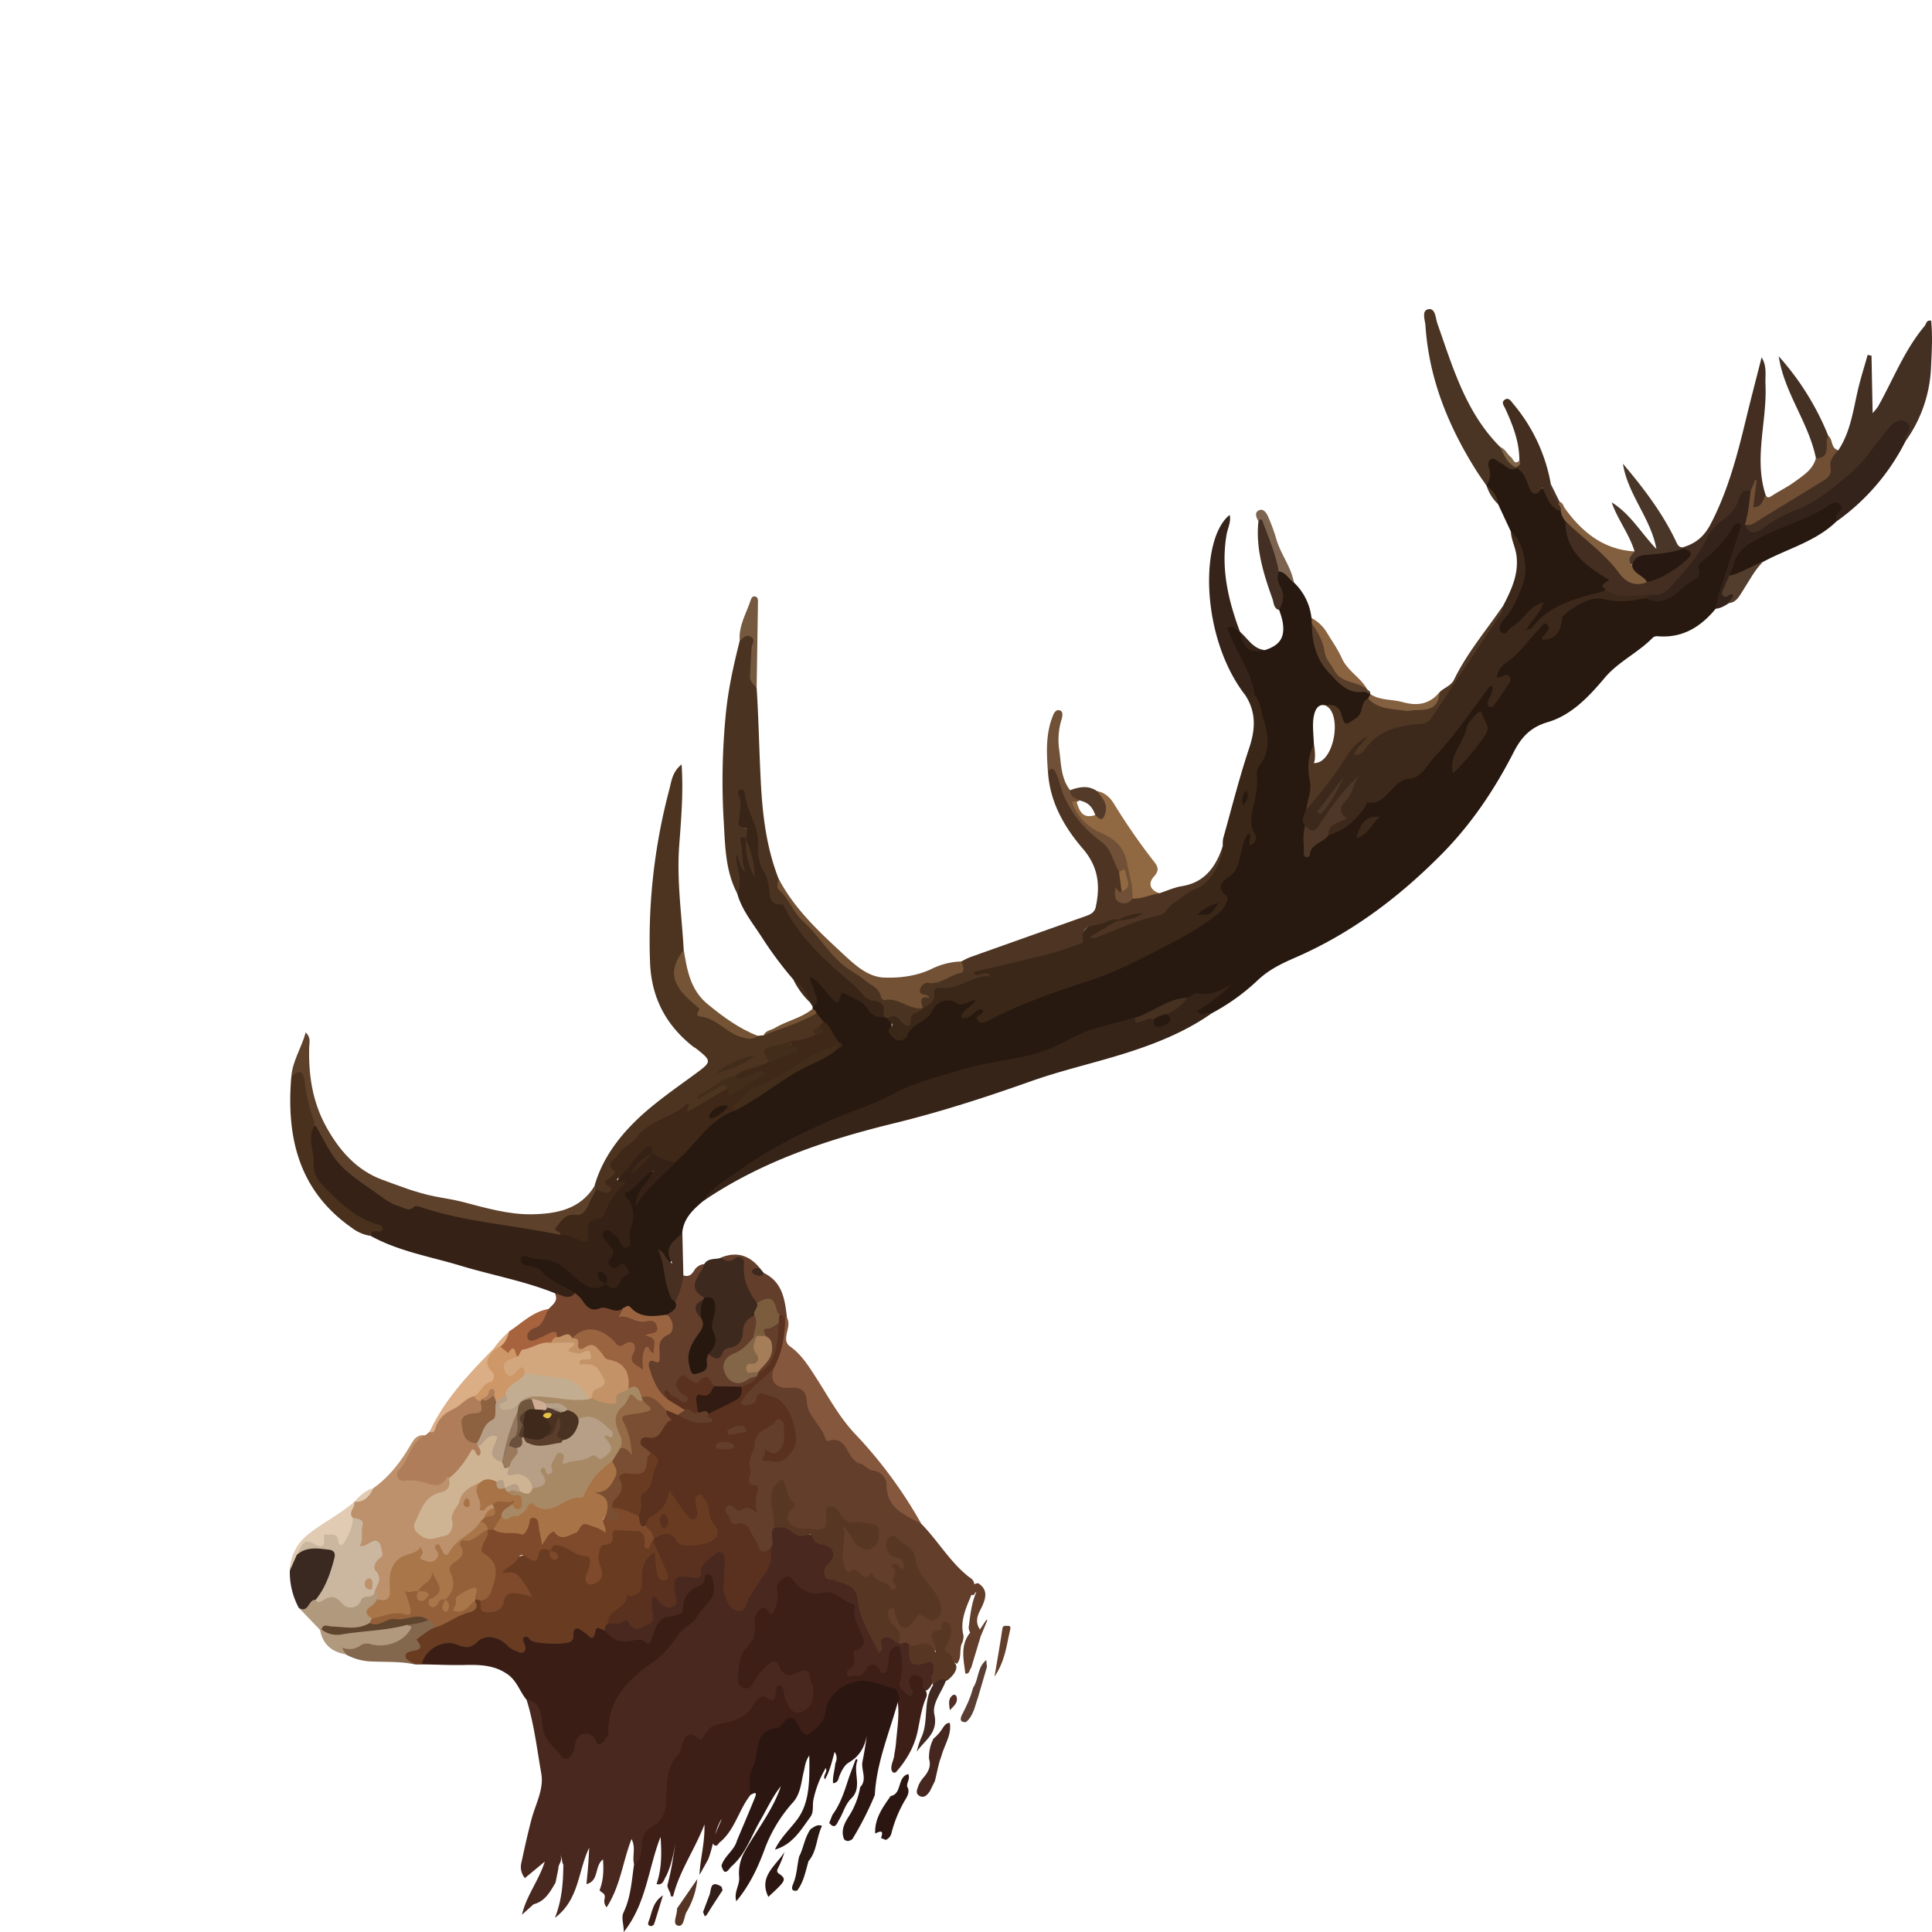 <!-- Copyright (c) 2023 Jan Stehno -->
<svg xmlns="http://www.w3.org/2000/svg" viewBox="0 0 1000 1000">
    <title>reddeer</title>
    <g id="reddeer">
        <path
            d="M420.7,521.11a2,2,0,0,0-.09,1.07,10.3,10.3,0,0,0,1.25,3.19,25.4,25.4,0,0,0,3.83,4.75c3.11,2.79,4.47,6.84,7.23,9.89,1,1.09.06,1.94-.78,2.66-18.45,8.85-35.13,20.68-52.73,31-2.51,1.7-5.3,2.91-7.94,4.4-9.78,5.54-14.48,16.21-23.33,22.67-5.14,6.12-12.2,10.4-16.58,17.26,1.71-2.81,4.25-5,6-7.7.78-1.22,2-2.61.3-4a2.8,2.8,0,0,0-3.64.27c-3.72,3.3-7.19,6.87-11.17,9.9-1.09.83-.69,2.35-.34,3.67,2.89,10.84,2.87,10.85.8,22.36-2.38-1.76-3.7-4.4-6.12-5.77-1.77-1-3.65-2-5.44-.44a3.8,3.8,0,0,0-.48,5.35c2.5,3.51,3.21,6.76,2.49,11.39-.8,5,4.48,4.5,9,4-2.31,4.15-3.27,8.22-8.64,7a6.86,6.86,0,0,0-1.92,0c-8.36,3.13-13.3-3.29-17.85-7.73-6.79-6.61-15-6-23-7.26-1.64-.26-2.85,1-3.1,2.71a3.64,3.64,0,0,0,2.49,4.15c9.64,2.76,16.2,10.74,25.14,14.64a9.37,9.37,0,0,1,3.05,2.41c6.21,9.3,15.18,6.55,23.76,5.61,4.68-.29,7.59,4.37,12.57,4.11,3.68-.19,7.33.2,10.83-1.31,3.11-1.61,5.68-3.53,4.38-7.66-4.41-6.81-5.54-14.65-6.59-21.56-1-1.53.5-1.51-.29-1.14-.26.12-.22.29-.05.59,1,1.72,3.5,4.13,3.5.89,0-6,4.47-9.49,5.91-14.47.67-7.33,5.55-11.89,10.71-16.26C375.82,612,388.28,603,401.8,595.61c12.76-7,25.74-13.6,39.5-18.54,17.75-6.37,34.46-15.32,52.61-20.71a303.8,303.8,0,0,1,29.92-6.8c10.68-2,21.57-3.43,30.45-10.65a16.32,16.32,0,0,1,6.59-2.77c9.11-2.2,18.07-4.89,26.92-7.94,6.93-1.89,12.7-6.4,19.52-8.58a51.53,51.53,0,0,1,7.42-2.23c3.88-1,7.43-3.11,11.87-1.67,2.68.87,4.36-2.34,6.65-3.43.7-.51.62.83.29,0,0-.1-.24,0-.58.23-3.37,2.7-7.16,4.77-10.73,7.16-1.64,1.08-4.54,2.12-3.19,4.75s3.84,2.19,6.06.53a3.84,3.84,0,0,1,1.88-.38,109.21,109.21,0,0,0,24.24-17.43c5.8-5.42,12.44-8.55,19.35-11.56,28.91-12.59,53.52-31.13,75.55-53.4,15.41-15.56,27.44-33.46,37.36-52.87,3.85-7.53,8.51-12.86,17.63-15.54,12.26-3.6,21.3-13.2,29.45-22.9,7.11-8.46,17.32-13,24.92-20.82a3.35,3.35,0,0,1,2.42-.75c12.88,1.13,22.38-4.77,30.18-14.27,3.14-3.56,3.92-8.21,5.14-12.48,2.43-8.54,5.55-16.84,8-25.36.68-2.38,2.7-5.42-.35-7-3.32-1.72-4.71,1.71-6.49,3.84-4,4.8-7.78,9.84-12.76,13.73-1.75,1.37-3.43,2.88-3.76,5.13C876.34,303.18,866,304.06,860,309.5c-1.64,1.48-4.72-1.61-7.38-1.11-7.49.78-14.78,1.77-22.54.15-9.26-1.93-20.35,5.8-23.93,14.86a11.61,11.61,0,0,1-5.19,5.85c1-2.45,3.38-5,.57-7s-4.93.66-6.52,2.62c-5.75,7.11-12.74,13-18.9,19.69-4.28,4.63-3.39,6.49,2.6,8.08.09,2.16-1.53,3.5-2.53,5.1-.89,1.42-1.56,3.1-3.24,4-.16-2.62,3-6-.41-7.54-3.26-1.46-4.61,2.41-6.17,4.53-9.56,12.92-19,25.88-30.25,37.48-2.14,2.21-4.19,4.57-7.24,5.35-5.28,1.35-9.71,3.72-12.37,8.72-.41.76-1.16,1.58-2,1.58-6.95,0-9.84,5.52-13.51,9.94s-8.51,6.64-13.3,9.2c-3.87,2.81-8.39,4.83-11.11,9.15-.72-4.43.21-8.7-.11-13-.56-2.71.14-5.24,1.06-7.75a20.62,20.62,0,0,1,2.63-7.22c1.2-1.87,1.13-3.52-.21-6.19-2.47-5,.3-10.79.32-16.29,0-1.25-.56-3.12-.19-4.37-.34-7.2-.93-11.34.18-15.65,1.46-5.67,4.83-4.71,5.4-4.65,4.35.7,6.15,2.91,7.36,6.62,1.55,4.76,4.14,5.21,8.29,2.43,4.39-2.95,5.8-7.71,7.81-12.14a3.06,3.06,0,0,0,.18-2.7l-.11,0c-3.77-4-9.52-3.91-14.08-7-7.17-4.87-10.55-11.23-12.84-18.79a45.39,45.39,0,0,1-1.85-10.24,6.09,6.09,0,0,0-1.6-3.4,29.9,29.9,0,0,0-9.11-18.33c-1.68-3.16-3-6.75-7.67-6.24-2.35,1.36-2.47,3.75-1.71,5.73,1.85,4.81,1.55,9.76,1.72,14.7a49.65,49.65,0,0,1,1.65,5.24c1.75,8.52-.81,12.94-8.85,15.53-7.35,1-10.15-4.35-13.06-9.49h0c-1.42-1.74-2.24-5-5.21-3.74-3.25,1.34-1.58,4.41-1.26,6.84a7.79,7.79,0,0,0,1.38,3.6c6,7.93,8.33,17.44,11.6,26.55,2.58,7.16,5.61,14.21,5.85,22,.08,2.84.59,6.06-.95,8.34-6.23,9.26-3.36,20.36-6.5,30.24-1.26,3.93-.86,8.19,1.37,10.41-2.59-3-4.12.26-5.34,3-1.79,4-1.9,8.48-3.88,12.43-1.15,2.3-1.91,4.48-4.71,5.81a6.81,6.81,0,0,0-2.92,10.06c3.57,5,.39,7.28-2.5,9.64-7.62,6.2-16.27,10.81-24.88,15.5-19,10.36-39,18.09-59.58,24.8a249.14,249.14,0,0,0-34.36,14.49c-1.37-1.78,2-5.24-2.14-5.64-2.53-.24-4.07,2-6.28,2.72.1-.81.73-1.08,1.14-1.54,1.25-1.36,3.92-2.28,3-4.47s-3.39-1.16-5.23-.74a8.46,8.46,0,0,1-5.15,0,10.4,10.4,0,0,0-12.44,3.3c-3.72,5.31-10,7.56-13.39,12.92-1.19,1.87-3.12,3.27-5.57,1.88-1.15-.65-2.5-1.55-2.42-3.08.2-4,.28-4-1.3-5.9a8.85,8.85,0,0,0-2.47-1.3c-3.52-.74-6.19-2.79-8.76-5.23-4.41-4.18-8.67-9.31-15.81-4.68-1.41.91-2.34-.64-3.18-1.54-2.07-2.22-3.88-4.66-6.05-6.78-1.35-1.31-2.82-3.19-5-1.63-1.71,1.25-1,3.15-.37,4.77C419.9,513.56,421.71,517.06,420.7,521.11Z"
            fill="#271910" />
        <path
            d="M313,981.21c.36,1.61-1.23,3.29,1,6,7.13-11,8.28-23.52,12.88-35.32,2.38,4.49.23,9,1.32,13.15,4.07-.23,5-3.44,5.16-6.41.37-5.8,2.36-10.16,7.27-13.73,4.39-3.21,6-8.24,5.63-13.91-.68-10.89,4.63-20,9.34-29.18a2.38,2.38,0,0,1,3.31-1.27c3.9,2.41,5.8.07,8-2.66,3.84-4.71,10.37-3.77,15.2-6.67,2-1.2,4.33-1.85,6-3.72,3-3.49,5.17-8.13,11.51-6.36,2.23.63,2.56-3,4-4.62,1.22,1.12,1.12,2.75,1.75,4.07,1.75,3.61,3.57,7.46,8.35,7.05s9.21-6.34,9-11.19a38.39,38.39,0,0,0-1.3-7c-1.16-5-3.88-7.29-9-5.35-3.39,1.29-5.82.58-7.73-2.6-2.3-3.84-5.23-3.13-8.25-.81s-5.23,5.78-7.62,8.87c-.8,1-1.72,2.14-3.25,1.55s-1.72-1.93-1.68-3.26c.11-5.1,1-10.24,4.31-14.1a16.64,16.64,0,0,0,4.43-12.41c-.15-3.49,0-7.58,5.81-5.13,2.43,1,3.37-1.26,4.22-3,1.46-3,1.58-6.28,1.52-9.57,0-1.8.33-3.55,2.14-4.45,2-1,3.27.45,4.5,1.68,4.45,4.47,9.45,6.44,16,5.18,4.86-1,13.11,5.69,14.23,10.53.2.85-.3-.05.16.62,6.18,9,1.15,17-2.18,25-.82,2-2.7,3.79-.6,5.86,1.79,1.76,4.3,1.37,6.18.54,4.09-1.8,7.45-5.85,12.69-1.81,1.34,1,3.12-1.69,3.69-3.68.71-2.47.58-5.14,1.8-7.6a12.62,12.62,0,0,1,2,11.68c-1,3.57-.71,7,2.24,9.63,1.45,1.31,3,2.9,5.16,1.78,1.83-1,1.69-2.83,1.27-4.64-.29-1.23-.93-2.5.34-4,3.36-.22,1.63,6.4,6,4.91,1.74-1.11,2.42-2.94,3.22-4.68,3.79-8.79,2.17-11.2-7.22-10.75-2.48.12-4.59-.17-3.34-3.53a5,5,0,0,0-.87-4.86c-1.42-2.66-4.21-1.75-6.38-2.5-7.45-3.73-8.69-3.44-10.51,2.36a109.61,109.61,0,0,1-10.13-27c-1.25-5.66-6.92-5.78-10.87-7-5.32-1.66-5.51-3.29-2.81-7.61,3.52-5.63,1.43-7.79-4.11-11.65-5.86-4.07-12.92-3.92-18.71-7.53a6.9,6.9,0,0,0-8.49.81c-2.41,3.1-1,6.82-1.67,10.2-.72,5.82-1.59,11.51-6,16-3.22,3.32-4.46,7.93-6.89,11.8-2.27,3.62-4.41,3-6.42-.08a14.57,14.57,0,0,1-2.26-10,39.18,39.18,0,0,0,0-12.37c-.73-3.58-2.59-5.68-6.42-3.05-1.28.88-3.21.91-4.05,2-3.8,4.88-6.9,9.86-14.67,9.48-3.31-.15-3.59,4.77-3.51,8.16,0,2.09,1.44,4.72-.61,6.15-2.3,1.59-3.91-.93-5.6-2.13-3.49-2.48-5.2-1.36-5.48,2.63-.14,2,.33,3.93.13,5.88-.39,3.74-4.71,6.75-7.45,4.54-5-4-9.47-1.38-14.22-.57a4.12,4.12,0,0,0-2.35,4.84c2,4.51,5.61,6.18,10.28,6.85,4.12.59,8.22-.17,12.32.55,2.83.5,3.8-1.78,4.45-3.85,1.68-5.33,4.73-9,10.44-10.4,3.86-.95,6.47-3.39,6.43-7.87,0-2,.76-4,2.88-4.73,3.48-1.18,5.7-3.77,7.83-7,3.21,8.39-2.79,12.94-7,17-7,6.79-13.41,14-19.79,21.34-3.23,3.72-7.83,6.09-11.52,9.47-8.23,7.53-14.32,16.1-15,27.72-.37,6.07-.94,6.28-6.44,3.45-4.48-2.29-8.56-.38-10.72,5-2.75,6.88-2.42,6.5-8.06,1.55-5.35-4.71-5.08-11.33-7.41-17-1.55-3.79-2.49-8.27-8.31-6.88,3.94,12.48,5.4,25.48,7.67,38.28,1.44,8.12-2.83,15.61-4.92,23.32s-3.77,15.58-5.48,23.41a8.9,8.9,0,0,0,1.92,7.48l10.31-8.53c-3.07,9.76-9.52,17.59-11.82,27.49l6-5.4c6-1.52,8.57-6.46,11.37-11.19.5-2.45,1-4.9,1.49-7.34-.23-2.15,2.35-3.56,1-7.14,1.14,2.48.71,4,1.55,5.11-.06,9.09-.65,18.11-4.34,27.57,12.71-9.58,11.85-24.25,17.74-36.29-.17,2.95-.29,5.9-.52,8.84-.24,3.22-.58,6.44-.9,10,6.68-1.67,4-9.31,8.54-12.8.42,5.67.26,10.86-1.75,15.89C310.92,979.5,312.68,979.67,313,981.21Z"
            fill="#49281f" />
        <path
            d="M478.83,874.61c-.44-.48-1.23-.94-1.24-1.42-.06-2.25,1.18-4.88-2.38-5.75-1.32-.32-2.76-.77-3.68.31-1.84,2.17-.86,4.47.32,6.61.56,1,1.15,2,.18,2.94-1.45,1.36-2.2-.31-3.2-.95-2-1.27-3.76-3.18-3.16-5.31a34,34,0,0,0,.27-17c-.13-.57-.19-1.33-.58-1.64-1-.81-2-.19-2.92.46-3.25,2.23-2,5.95-2.87,8.94-.42,1.42,0,3.17-1.7,3.93-2.23,1-2.38-1.3-3.22-2.31-2.45-3-4.63-1.9-6.32.55-1.43,2.09-2.79,4.15-5.59,3.37-1.43-.41-3.05,1.64-4.11-.41s.77-2.78,1.85-3.64c1.81-1.46,1.82-3.3,1.68-5.31-.09-1.27-.59-3.09.76-3.6,7.06-2.67,3.62-6.57,2-11-1.25-3.49-3.82-7-2.51-11.21.16-.5-.24-1.68-.57-1.76-5.51-1.33-9.7-7.44-15.49-6.11-6.62,1.52-10.84-.84-14.95-5.18-1.38-1.46-2.39-4.26-5.16-2.67-2.47,1.42-4.83,3.33-4,6.74,1.09,4.51-.63,8.31-2.16,12.09-2.94.31-2.9-4.88-6.05-2.73a8,8,0,0,0-3.41,7.4c.54,5-.06,8.6-3.93,12.65s-4.73,10.56-4.77,16.54c0,2.14.73,3.85,2.95,4.57,2.65.87,3.89-.64,5.12-2.73a33.51,33.51,0,0,1,8.25-9.93c2.25-1.72,3.94-1.73,5,1.13,1.88,4.91,4.9,6,9.6,3.41,3.74-2.09,6.25-1.12,6.65,3.59.11,1.27.85,2.47,1.15,3.74,1.5,6.31-1.14,12.22-6.93,13.42-4.2.87-5.47-3.36-7.08-6.42-1.33-2.51.07-6.32-3.54-7.76-1.85,1-1.14,2.73-1.52,4.12-.64,2.29-.31,5.42-4.72,2.4-3.26-2.23-5.94,2.11-7.39,4.47-4.25,6.89-11.15,8-18,9.37-4.6.94-6.29,4.87-8.56,8.19-5.74-4.7-8.35-3.67-10.21,3.78a6.56,6.56,0,0,1-1.08,2.95c-6.95,7.17-6.61,16.31-6.8,25.25-.11,5.51-2.45,10-6.91,12.51-4.3,2.42-5.58,5.68-5.72,10.05-.13,3.75-.44,7.46-4,9.82-1.23,8.34-1.64,16.82-5.37,24.65-1.53,3.23.28,6.62,0,10.33,11.82-14.81,12.69-33,19.09-49.29.58,8.26.7,16.46-2.08,24.44,3.54.81,3.73-2.34,5-4.2,3-6.08,3.91-12.71,4.84-16.87-1.07,5.59-2,13.67-4.17,21.51-.14,2.07,1.66,3.56,1.64,5.59,1.22,1.21,1.45-.35,1.55-.76,3.3-12.42,10.82-23,15.95-36.11.25,9.64-2.22,17.65-2.58,26.1l4.47-8c2.91-7.29,3.25-15.43,7.09-21.11-1.09,2.83-3,6.66-4.31,10.71-.4,1.2-.7,2.78,1,3.22,1.15.3,1.54-1.28,2.42-1.83,7.79-6.52,9.68-16.85,15.79-24.45,2.83-8.42,2.8-17.52,6.36-25.83,1.37-3.18,2.13-6.09,6.1-6.6a5.69,5.69,0,0,0,3.45-1.75c3.7-4.13,6.19-3,9,1.28,2.52,3.84,5.8,3.85,9.21.33A24.39,24.39,0,0,0,429,886c3.31-11.27,11.77-15.76,23-12.92,4.15,1,8.82.48,12,4.2,2.06,8.36.41,16.68-.24,25a51.52,51.52,0,0,1-.85,5.66c-.08,2.75-1.85,5.16-1.52,8,.39,1.14.9,2.07,2.35,1.34,5.34-6.07,9.37-12.81,11.14-20.82,1.29-5.89,2-11.94,4.37-17.56A4,4,0,0,0,478.83,874.61Z"
            fill="#3d1f18" />
        <path
            d="M398.71,801.73c2.64-3.24-.39-7.33,1.57-10.67,2.43-4.07,2.07-8.43.8-12.66-1.22-4.08-.72-7.15,3.5-8.89,1.84,4.72,6,9.15,2.14,14.87-.67,1-.06,2.57.47,3.79,1.44,3.31,10.48,6.38,16.44,5.41,4.21-.68,5.54-3.72,5.72-7.58.06-1.25-.16-2.67,2-3.89,3.86,6.16,10.09,7.85,17.12,7.93,2.21,0,4.41,1,4.61,3.76.17,2.28-.46,4.42-2.57,5.63-2.64,1.52-4.52-.17-6.3-1.89-.32-.3-.56-.67-.86-1-1.84-2-2.27-6.35-5.6-5.55-3.88.92-2,5.15-2.45,7.94-.45,3-.93,6-.27,9.1.76,3.57,2.22,5.46,6.25,7.08,6,2.43,13.17,2.34,18.15,7.32,1.15,1.16,2.5,1.85,4.1.88s1.62-2.55,1-4c-.95-2.23,1-4.25.27-6.38-.31-.85-.89-1.6.53-.51s2.88,1.36,3.58-.7a5.2,5.2,0,0,0-1.8-5.86c-1.49-1.31-4-.88-5-2.83-.8-1.51-2-3.32-.37-4.76s2.72.22,3.83,1.26c4,3.71,7.78,7.2,8.55,13.32.67,5.3,6.79,7.81,8.6,12.88.59,1.63,1.95,2.92,2.44,4.62,1.23,4.2-.9,6.76-4.92,5.26s-6.32-1.21-8.77,2.43c-2.08,3.09-4.31,2.11-5.73-1.16-1.13-2.6-1.72-7.25-5.72-5-3.33,1.89-1.63,6.13.23,8.77a28.52,28.52,0,0,1,4.87,9.84c1.62,1.2,3.88-1.68,5.3.83,4,3.31,9.43-.25,13.52,3,.71.57,1.91-1.29,1.4-2.24-2.85-5.37,2.15-7.19,4.38-10.48,1.44,2.83.51,5.26-.41,7.71-2.19,5.86-.51,9.15,6,11.85,2.81-3.29.85-7.81,2.93-11.29a12.39,12.39,0,0,0,.49-3.14c-2.05-8,1.51-14.85,4.33-21.86,1.24-3.08,2.53-6.22-1.37-8.52-9.95-7.75-16.16-18.85-24.89-27.7a106.69,106.69,0,0,0-9.12-7.39c-4.38-3.16-6.93-6.91-7.31-12.38a10.17,10.17,0,0,0-6.93-8.8,30.84,30.84,0,0,1-15.21-12.6c-.84-1.29-1.73-2.85-3.22-3.11-10.78-1.86-12.76-11.13-15.49-19.12-1.89-5.56-4.44-8.59-10.39-8.75-5.28-.14-8.71-2.43-8.11-8.4a1.57,1.57,0,0,0-2.71-.23c-4.58,4.9-10.47,8.5-14.17,14.27-1.07,1.67-2.59,3.36-1.21,5.29s3.55,1.12,5.44.64a9.67,9.67,0,0,0,4-2.05c3.91-3.33,9.33-2.09,12.62,1.7,4.61,5.3,4.16,12,6.16,18,1.24,3.7-8.41,9.05-14.07,7.55,4.13.75,7-.67,8.84-4.26,2.18-4.16,1.74-8.44.74-12.65-.47-2-2.64-3.53-4.62-2.51-3.41,1.76-8.27,3.11-9.68,6-2.85,5.77-7.53,11.35-6.15,18.61a6.35,6.35,0,0,1-.53,4.4c-.91,1.69-1,4.13.42,4.79,5.6,2.56,3.72,7,3.4,11.75-3.71-3.14-7.72-.28-11.71-1.13-2.81-.59-4.58,1.66-3.29,4.61,1.5,3.45,2.4,7.76,7.68,7.6,2.82-.08,4.23,1.9,5.3,4.18a52.57,52.57,0,0,0,3.85,6.82C393.73,805.12,396.16,805.87,398.71,801.73Z"
            fill="#623e2b" />
        <path
            d="M297.56,669.3c-5.59-3.95-12.51-5.84-17.14-11.32-2.11-2.5-5.45-2.3-8.34-3.06-1.6-.43-2.82-1.57-2.44-3.26.49-2.19,2.22-1.56,3.66-1,4.38,1.7,9.13.66,13.67,2.56,5.49,2.31,9,6.93,13.48,10.21,4.87,3.54,8.39,4.75,13.13,1.1-.39-1.15-1.17-2.11-1.62-3.31a13.93,13.93,0,0,1,1.61,3.32c3,3.18,5.58,3.21,7.51-1a6,6,0,0,1,2.9-3.31c2.37-1.15,1.12-3,.28-4.41s-2.29-2.23-3.73-.75c-1.84,1.9-3.54,1.46-5-.17s-.22-2.72,1-4.23c2.58-3.26-.86-5.36-2.36-7.73-1.12-1.76-3.69-3.51-1.49-5.56s3.63,1,5.45,1.8c3.17,1.42,2.74,7.56,6.36,6.41s.47-6,1.84-9.34c2.15-5.19,2.36-11-1.66-15.93-.75-.94-2.1-2.69-.46-3.26,5.53-1.92,7.74-7.92,14-11-2.72,6.43-9,9.33-9.07,18,6.2-9.64,14-15.33,20.46-22.34-3.8-2.49-7.3-5.8-12.44-4.8-2.37,3.09-5.95,5-7.26,7.15,1.79-2.3,5.19-5,8.4-7.91,1-4-.65-4.81-4-3.34-2.44,1.07-3.9,3.38-5.86,5-8.31,7-9.45,18.19-15.47,26.54-1.26,1.73-1.84,4-4.15,4.72-3.86,1.14-5.64,3.91-6,7.65s-2.23,3.6-4.89,2.48a31,31,0,0,0-8.17-2.13c-15.65-2.8-31.39-5-46.94-8.45-8.15-1.82-16.81-1.32-24.52-5.41-17.48,1.92-27.25-11.6-39.4-20.09-5-3.46-7.45-9.55-10.5-14.84-1.28-2.22-1.94-4.92-4.56-6.16-4.15,1.43-4.15,5-4.38,8.48C158,611.29,171.21,622.54,186.79,632c5.24,3.17,5.52,2.7,5.08,7.69,14.58,8.06,31,10.73,46.64,15.47,16.17,4.88,32.9,7.86,48.66,14.19C292.74,674.05,294,674.05,297.56,669.3Z"
            fill="#352116" />
        <path
            d="M459.73,527.22c-.64,1.71,4.45,2.15.78,5.08-1.86,1.49,1.3,4.37,2.8,5.58,2.12,1.72,5.66-.1,6.19-1.71,2.26-6.75,10.64-6.9,13.38-13.64a8.5,8.5,0,0,1,12.24-3.36c3.33,2.06,6.13-1.38,9.89-1.41-2,3.7-7.07,4.54-7.54,9,5.14,1.73,6.69-4.78,11-4.34.14.51.41.93.33,1.26-.46,1.84-5,1.95-2.5,4.78,1.57,1.76,4.13.47,6.05-.55,16.56-8.77,34.25-14.63,52-20.48,15.29-5.05,29.4-12.82,43.67-20.16a152,152,0,0,0,21.35-13.47,16,16,0,0,0,5.64-7c.42-1.1,1-1.94-.4-3.29-4.46-4.21-3.17-6.4,1.91-9.94,4.18-2.91,5.1-8.77,6.25-13.74.72-3.12,1.23-6.08,3.53-8.6,2.23,2.26-.62,4.09.79,6.29,2.91-1.17,3.65-3.73,2.33-6-2.76-4.67-1.78-9.45-.71-13.93,1.27-5.3,2.28-10.47,1.88-15.93-.13-1.66-.15-3.43,1.09-5,6.2-7.7,4.94-16.31,2.19-24.73-1.33-4.06-1.28-8.7-4.39-12.14a4.51,4.51,0,0,0-5.51-.81c6.3,9,6,18.15,2.58,28.3-5.12,15.36-9.06,31.11-13.44,46.71a17.18,17.18,0,0,0-.2,3.81c-2.47,9.15-6.23,17-15.65,21.51-5,2.41-10.66,4.8-13.74,10.3-1.25,2.22-3.95,2.48-6.25,3.09A127.75,127.75,0,0,0,570,483.06c-.73.49-.7-.95-.42-.12,3.2-1.72,6.66-3,9.2-5.81a1.62,1.62,0,0,0-.35-1.69c-8.85-1.13-15.38,2.12-19.81,10-1,1.77-2.69,2-4.25,2.67-14.27,6.13-29.86,7.33-44.58,11.77-2.24.67-4.82.52-6.45,2.66-.63,3.84,1.87,2.78,3.2,2.72-7-.68-13.15,5.5-21,4.91-2.13-.16-3.29,1.92-3.52,4.07-.31,2.9-2.31,4.55-4.41,6.14-.51.31-1,.65-1.51,1s-1.2.54-1.69.93c-3.42,2.69-6.28,7.2-11.59,2.69C462,524.32,459.82,525.13,459.73,527.22Z"
            fill="#3a2718" />
        <path
            d="M272.35,879.59c8.28,1.57,7.85,9.4,8.54,14.55.94,7,6.14,10.1,9.49,14.71,2.44,3.37,5.39.65,6.58-2.67.65-1.81.58-3.91,1.39-5.61,1.91-4,6.74-4.36,9.37-.85.87,1.15,1.07,3.68,2.73,3.1s2.9-2.49,3.88-4.1c.62-1,.47-2.52.52-3.82.72-16.58,11.19-26.37,23.75-35,5-3.45,9.06-8.74,12.25-13.47,2.87-4.26,7.71-5.53,10-9.8,3-5.71,10.76-9.08,8.32-17.57-.49-1.71-.31-3.7-2.27-4.09-2.16-.42-2,1.56-2.39,3a3.89,3.89,0,0,1-1.79,2.54c-6.2,2.21-9.39,6.09-9.15,13,.05,1.46-4.31,3-5.58,3-8,.23-8.57,6.75-10.76,11.73-.95,2.16-.34,3.86-3.5,1.37-2.53-2-6.56,0-9.83,0-5.19,0-8.08-2-10.72-5.67-3-5.9-6.56,1.69-9.88-.46-4.1-2.64-7.19-2.35-8.82,3.12-.93,3.1-4.24,2.64-6.79,2.47-3.66-.25-7.71-.53-10.83-1.72-6.23-2.37-8-.53-7.39,5.26-3.24.42-4.84-1.6-6.75-3-6.18-4.39-11.34-4.91-17.43-.5-3.49,2.52-6.17.89-9.14,0-7.7-2.42-17.48,2.92-19.35,10.75-.22.92.51,1.58,1.56,1.61,7.44.12,14.88.47,22.31.32,7.8-.16,15.22,0,22.11,4.86C267.57,870.05,269,875.43,272.35,879.59Z"
            fill="#3a1e16" />
        <path
            d="M218.32,861.49c1.43-7.4,10.47-12.63,17-10.64,3.58,1.09,7.2,3.56,11.64-.91,4-4,10.4-3.12,15.1,1.25a12.65,12.65,0,0,0,4.8,3.27c1.39.42,2.77,1.7,4.26.54s.72-2.74.29-4.19c-.34-1.18-1.41-2.62.13-3.46s2.16.71,3.1,1.61c2.16,2,18.46,2.53,20.8.67a3.15,3.15,0,0,0,1.32-2c-.24-7.46,3.1-4.51,6.32-2.25,1.84,1.29,3.91,4.93,5-.78.76-4,3.32-.65,5.07-.64a3.41,3.41,0,0,1,1.49-3.61c5.2-4.9,9-11.34,16-14.27,2.11-.89,3-2.8,3-5.27.11-4.49,1.27-8.81,2.86-14,2.21,3.06,1.39,6.07,2.48,8.46s2.6,4.43,5.37,3.71c3.1-.81,3-3.65,2-5.87-2.38-5.42-2.91-11.84-8.17-15.79-1.89.68-3,.58-3.54-1.92-.83-3.79-4-5.36-7.46-4.7-4.1.8-10.12-3.29-11.9,4.14a4.63,4.63,0,0,1-2.5,2.83c-4.21,2.46-4.69,6.41-4.14,10.73.22,1.71,1,3.35.93,5.1-.08,2.15-.9,4.21-3.39,3.61-2.26-.56-.76-2.43-.45-3.79,1.6-7.16,1.13-8-5.62-10.22-3.11-1-5.69-3.27-8.8-4.17-2.86-.82-6.29-1.89-6.61,3.08a8.73,8.73,0,0,0,.47,1.09c-.18-.33-.31-.68-.47-1.06a2.61,2.61,0,0,0-.9-1c-1.21-.75-2.74-1-3.67-.12-5.94,5.56-16.5,2.85-20.64,11.52-1.53,3.22.89,3,2.83,3.21,7.79.91,7.78.91,9.75,7.84-5.72-.47-11.55-2-14,6-1.33,4.4-5.76,3.56-9-1.41a3.2,3.2,0,0,0-2.52-1,2.36,2.36,0,0,0-1.35,1.19c-.36,2.46-1.32,4.92-3.88,5.32-6.73,1.06-11.6,6.05-17.9,7.92-3.82,2.51-9.87,3-8.84,9.91.09.63-.72,1-1.3,1.24-2.5,1-5.15,2.33-4.26,5.44.79,2.78,3.94,2.83,6.38,3.45Z"
            fill="#693c22" />
        <path
            d="M676.13,419c-.88,2.7-3.29,5.28-.59,8.26,2.9,4.71,5.16,5.08,8.53.6,4.92-6.55,9.56-13.32,14.32-20,.82-1.16,1.31-2.55,2.25-3.13-2.83,3.33-6.06,7.81-6.76,11.66-1,5.21-2.75,8.59-6.62,11.67-1,.83-.65,2.85.38,4.2,8.06-2.32,13.92-7.51,18.62-14.2.62-.88,1.17-2.77,1.53-2.71C718.3,417,720,403.65,729.85,403c5.94-.42,9-7.47,13.13-11.78,9.84-10.36,17.74-22.27,26.38-33.58.73-.94.9-2.54,3.12-2.52.69,2.93-1.48,5.14-2.13,7.66-.26,1-1,2.15.31,2.89a2.09,2.09,0,0,0,2.81-.88c2.63-3.69,5.2-7.42,7.67-11.21.67-1,1.27-2.43.05-3.57-2.16-2-3.9,1.12-6.4.53a10.81,10.81,0,0,1,5-7.68c6.79-4.63,11.19-11.41,16.76-17.12,1.24-1.28,2.32-4.15,4.43-2.38,1.77,1.47-.24,3.5-1.32,5-.6.86-1.72,1.38-1.55,2.69,6.51.09,9.56-3.56,10.17-9.6.11-1.14.14-2.11,1-2.86,6.49-5.4,13.9-10.42,22.31-8.24,7.27,1.88,13.58.43,20.28-.73,1.2-.45,3-.46,2-2.59A3.7,3.7,0,0,0,850.3,306c-6.51,2.19-12.61.18-18.75-1.63-9.08.52-17,5-25.58,7.45-5.11,1.47-8.39,6.31-12.76,11.36,2.6-3.26,4.74-5.16,6-7.74.58-1.19,1.24-2.52.3-3.68-1.18-1.46-2.77-.88-4.2-.26-1.81.79-3.67,1.66-4.8,3.28-2.82,4-6.92,6.52-11.77,10.38.76-3.64,2.54-5.39,3.85-7.32,7.46-11,10.69-22.78,6.43-35.86-1.1-3.37-1.86-7.49-7-6.83.17,4.16,2.25,7.83,2.84,12,1.45,10.15-2.76,18.53-7.15,27-4.92,10.13-13.18,18.08-18.38,27.95-5.1,9.66-12.91,17.31-18.46,26.57-2.34,3.91-6,4.69-10,5-10.67.85-19.62,4.77-25.77,14.28a4.38,4.38,0,0,1,.19-.88c1.32-2.06,5.39-4.09,3.34-6.13-2.71-2.71-5.77.82-7.4,2.93C692.32,395.15,683.38,406.5,676.13,419Z"
            fill="#3d291b" />
        <path
            d="M426.38,528.94l-3.7-4.46c-9.36,3.25-18.66,6.67-27.42,11.36l-3,.31c-5.76.66-10.52-2-15.28-4.62-4.41-2.46-7.94-6.83-14-5.88-1.17.18.61.39.12,0,3.23-2.91,0-4.47-1.53-6-2.71-2.79-5.64-5.3-7.81-8.65-3.23-5-4.46-9.76-1.09-15.12a5.72,5.72,0,0,0,1.21-4.25c-1-18.12-3.71-36.08-2.29-54.42,1-13.37,2.18-27,1.21-41.54-4.91,3.92-5.25,8.82-6.34,12.92a303.32,303.32,0,0,0-10,89.41c.63,18.14,8.11,32.54,22.27,43.69.51.4,1.14.66,1.65,1.07,8.23,6.5,8,6.82-.55,13.12-10.06,7.38-20.45,14.5-29.47,23C320.12,588.6,311.61,600,307.66,614a4.68,4.68,0,0,0,.75,2.64c1.91,1.68,4.09,2.62,6.58,1.7,3.28-1.21.92-4.21,1.63-5.86,3-7,3.88-14.46,10.84-20.37,7.91-6.7,17.07-10.83,25.21-16.75,8.74,1.92,13.81-5.21,20.53-8.27,1.56-.71,3.17-1.46,4-3.14,0-4-2.23-3.29-4.74-2.33-2.86,1.09-4.93,3.53-7.28,4.17a69.5,69.5,0,0,1,16-8c5.3-3.46,12.44-2.92,17.11-7.76-1.38-4.71.24-7.28,5.25-7.85,2.11-.24,4.06-1.4,6.22-1.68,4.33-.89,9-.83,12.53-4,.13-1.65.17-3.36,2.26-3.88C425.86,531.7,427.07,530.78,426.38,528.94Z"
            fill="#4c3420" />
        <path
            d="M587.67,526.61c-11.36,3.52-23.71,5.32-33.79,11.08a86.34,86.34,0,0,1-27.11,9.82c-9.36,1.79-18.86,3.14-28,5.86-12.65,3.78-25.87,7-37.27,13.23-10.19,5.6-21.16,8.52-31.55,13.19-16,7.22-31.85,14.93-46,25.13-6.95,5-15.12,9.16-20.06,16.8,29.88-20.35,63.6-31.68,98.28-40.16,24.3-5.93,47.93-13.55,71.44-21.91,16.35-5.8,33.42-9.55,50-14.85,15.28-4.89,30.14-10.91,43.41-20.2-2.25-1.39-5.06,2.3-7.34-1.23,6.15-4.14,12.58-8.11,17.68-14-5.5,3.26-10.89,6.09-17.59,4.8-1.52-.29-3.44,1.51-5.18,2.35-4.31,1.75-7.67,4.79-10.9,8-1.1,5.51-1.69,5.78-6.14,2.77-1.92-1.66-3.9-1-5.93-.26C590.25,527.48,588.81,528.36,587.67,526.61Z"
            fill="#362418" />
        <path
            d="M465.2,877.43c-.59-1.14-1-3.13-1.8-3.29-7.25-1.5-13.89-6-22-3.3s-13.15,7.67-14.34,16.19c-.71,5.05-5,7.48-8.1,10.43-1.76,1.66-4.31-1.32-5.24-3.4-2.49-5.62-5.3-6.6-9.21-1.33-.5.69-1.26,1.61-2,1.66-13,.9-9.18,13.08-12.73,20-2,3.85-2.31,9.58-1.32,14.6,1.46-.6,3.78-2.25,2.27,1.47-3,7.45-6.19,14.83-9.29,22.24-1.37,5.12-6.51,7.91-8,12.95,1.66,6.1,3.55,2,5.39.14l0,.06c7.21-6.38,10-15.51,14.65-23.5,3.58-6.21,6.58-12.75,10.67-17.75-3.91,11.93-12.21,22.29-18.65,33.68a22.58,22.58,0,0,0-2.91,13.45c.33,4.1-2.9,7.72-1.46,12.34,6.56-7.88,10.81-16.66,14.31-26A75.32,75.32,0,0,1,410.35,933c4.15-4.5,4.34-10.78,5.76-16.43.58-2.3.63-4.73,2.78-7.94.15,12.33.38,24.22-6.23,33.1-3.76,5.06-8.64,9.41-11.58,15.64,9.25-2.67,13.42-10.21,18.35-16.89,1.9-2.59,1-5.85,1.56-8.76a53.58,53.58,0,0,1,6.43-16.6c1.15,2.16-1.81,3.86-.44,5.9,2.48-4.19,3.54-8.85,5-14.26,1.69,2.54,1,4.4.33,6.24-.25,3.28-1.43,6.49-1.12,10,2.78-.3,2.73-2.43,3.33-3.85,1.11-2.66,2.59-5.57,4.76-6.82,9.06-5.23,9.68-14,10.48-22.82-.84,7.45-1.83,14.86-3.33,22.17-.91,4.43,2.68,9.25-1.21,13.38a40.6,40.6,0,0,1-6.11,15.44c-2.15,3.45-4,7.2-2.17,11.54,1.45,1.38,2.85.85,4.24-.1a166.26,166.26,0,0,0,11.62-22.8c.84-16.32,7.15-31.29,11.51-46.74C464.75,880.7,465.8,879.25,465.2,877.43Z"
            fill="#2c1611" />
        <path
            d="M459.73,527.22c3.48-3,5.23,0,7.3,2.08,2.21,2.28,4.54,2.68,4.35-1.26-.24-4.8,5-3.26,6.14-6.2-2.65-2.64-6.42-3.15-9.59-3.62-9.3-1.37-13.95-9.39-21.2-13.56-12.48-7.17-20.75-18.88-30.46-28.88-5.5-5.67-10.94-12.35-13.12-20.58-6.46-16.31-8.47-33.22-9.37-50.7-.84-16.14-1.09-32.32-2.14-48.46-3.1-7.13-.82-14.5-1-21.75-.05-2.37,1.07-4.91-2-6s-4.91.43-5.76,3.37c-3.18,12.58-6,25.26-7.23,38.18a354.9,354.9,0,0,0-1.06,55.23c.76,12.63.8,25.56,6.95,37.28,4.8-4.71,2.22-9.82.67-14.88.78,1.91.65,5.14,3.31,4.77,2.46-.34,1.5-3.15,1.06-5-1-4.21-.6-8.64-2.1-12.77-.29-.8-.16-1.25,0-.42.07.27.74.37,1.19.51a2.28,2.28,0,0,0,1.43-.88c.55-1,1.09-2.51.47-3.09-5.31-5-2.09-11.41-2.91-16,6.58,14.8,6.44,32.46,12.34,48.62.6,1.64.93,3.65,2.34,4.61,10.68,7.26,15.09,19.94,24.7,28.16S441.8,514.12,453.17,520c3,1.54,2.17,4.59,4.14,6.22Z"
            fill="#4b3321" />
        <path
            d="M782,275.1c6.11,4.32,9.49,18.69,6.27,27.16-2.54,6.68-5.16,13.32-10.17,18.73-1.57,1.71-3.16,4.54-.79,6.36,2.55,2,3.2-1.81,4.83-2.62,6.3-3.13,8.94-11,16.74-12.93-1.53,5.72-6.13,9-9,14.59,1.8-.87,2.79-1,3.22-1.6,9-11.86,22.38-15,35.73-18.39a9.79,9.79,0,0,0,2.25-1.24c0-1.49,1-2.26,2.1-3.08,2.75-2.17,1.41-3.64-1-4.77-11.75-5.58-19.39-14.25-20.95-27.53a20.18,20.18,0,0,0-2.74-5.94c-2.85-2.33-5.65-4.69-7-8.33-.44-1.21-1.39-3.21-2.18-3-7.57,2-7.3-5.26-10.34-8.54a7.24,7.24,0,0,0-4.38-2.55c-3.28-.6-5.78-2.76-8.65-4.19-4.27-2.13-6.76-.78-6.76,4,0,3.4-.52,6.84.28,10.23v0c2.07,3.16,4.38,6.18,6,9.61Z"
            fill="#271910" />
        <path
            d="M503.76,503.07c12.79-3,25.62-5.9,38.35-9.12,5.65-1.42,11.14-3.5,16.67-5.36.74-.24,2-1,1.89-1.41-1.7-9.05,5.77-7.84,10.6-9.45,2.4-.81,4.62-2.67,7.62-1.54a52.18,52.18,0,0,1,9-2.11,76.32,76.32,0,0,0-9,2.11c-4.9,2.87-9.62,5.73-14.83,8.88,2.68,1.29,4.28-.16,5.9-.81,9.82-3.95,19.47-8.31,30-10.42,3.38-.68,4.82-4.67,6.86-6,4.18-2.74,8.08-6.31,13-8.13,6.25-2.32,13.4-14.65,13.15-21.79-3.6,10.45-9.11,18.8-21.22,20.75-4,.65-7.81,2.42-11.7,3.68-4.88-.77-9.41.64-13.95,2.07-1.6.52-3.18,1.42-4.93.89-1.24-.37-2.5-1.14-2.34-2.58,0-.36,2-.15,2.54-1.3,1.13-3.85-.44-7.41-1.17-11.06-2.78-8.16-7.14-15-14.31-20.3-8.62-6.39-12.9-15.93-16.27-25.84-.62-1.84-1-3.82-2.2-5.38-1.75-2.2-3.56-3.22-5,.27.82,15.7,8.3,28.82,18.06,40.17,8.12,9.45,9.07,19.16,6.66,30.24-.6,2.74-2.7,3.76-5,4.58q-30,10.65-60,21.32a43.67,43.67,0,0,0-4.56,2.23c-1.43,2-.31,4,.17,6C499.88,505.12,501.82,504.11,503.76,503.07Z"
            fill="#4e3523" />
        <path
            d="M986.29,228.38a70.47,70.47,0,0,0,13.2-38c.36-8.15.91-16.29.06-24.43-2.63-.33-2.48,1.74-3.34,2.76-10.5,12.48-16.28,27.69-24.13,41.7a35.12,35.12,0,0,1-2.8,3.42c-.22-11-.41-20.34-.59-29.73l-2-.41c-1.84,6.65-4,13.23-5.46,20-2.25,10.16-3.81,20.5-9.76,29.4-3.76,1.37-5.17,4.41-5.47,8.05-.23,2.77-1,5-3.55,6.52-13.3,7.71-25.9,16.59-39.58,23.69,1.3,5.39,4.16,7,9.23,4.15,22.9-12.64,47.27-23.37,62-46.78a42.74,42.74,0,0,1,4.18-5c1.7-1.95,3.52-4.58,6.42-3.34s.24,3.83.47,5.8A3.37,3.37,0,0,0,986.29,228.38Z"
            fill="#443023" />
        <path
            d="M220.1,742.93c-4.57-.61-6.09,2.45-8.08,5.82-4.89,8.25-10.75,15.81-18.7,21.47-3.22,2.54-5.86,5.91-10,7.14l0,0c-1.33,2.86-4.83,5.48-.93,8.9,4.9,2.31,3.47,6.6,2.83,10.24-.79,4.47-.15,6.46,4.84,4.65,1.66-.61,3.64-2.41,5.21,0,1.23,1.88.3,3.7-.8,5.45-1.82,2.9-2.72,5.89-.55,9.12,1.94,2.88-1.4,5.32-.79,8.11a11.35,11.35,0,0,0,1.82,4.24c4.52,3.09,6.75.88,7.94-3.49a19.84,19.84,0,0,0,.52-5.16c0-7.15,2.78-12.07,10.37-13.38,1.33-.23,1.79-2.1,3.31.84,2.41,4.67,8.69,3.21,10.85-2,.13-.32-.16-1.27.21-.88,4.12,4.3,5.15-.12,7.2-2.27,4.42-4.64,10.55-7.42,14.21-12.91a23.06,23.06,0,0,0,2.36-2.76c1-2.22,3.28-3.42,4.43-5.53a2.22,2.22,0,0,0-1-2.33c-5.61.14-6.57-1.36-6.7-10.54-4.47-1.38-7.68,1.12-9.67,4.29-3.06,4.87-5.95,9.91-6.91,15.88-1.09,6.73-7.89,9-13.5,5.09-2.34-1.61-2.74-3.32-1.74-5.48,2.64-5.7,5.14-11.56,11.94-13.72,4.41-1.4,6.55-4.1,4.57-8.87-.4-.77-1.15-1.92-1.86-1.26-6.76,6.34-14.08,1.4-21.07.88-3.55-.27-2.22-3.06-1-4.9C213.09,754.15,215.91,748.1,220.1,742.93Z"
            fill="#bc916c" />
        <path
            d="M457.31,526.21c.36-4.09,1.06-7.68-5.34-8.19-4.28-.35-6.64-5.31-9.94-8.1-13.57-11.46-26.91-23.21-35.42-39.26-.49-.93-1.25-2.52-1.81-2.49-7.69.4-5.94-5.79-7-9.89-.52-2-.66-4-1.88-6a24.42,24.42,0,0,1-3.57-14.35c.86-10-6.06-17.94-6.85-27.44a1.79,1.79,0,0,0-2.22-1.79,1.89,1.89,0,0,0-1.07,2.7c2,4.28.57,8.52.31,12.8-.08,1.38-1.21,3.64,2.45,4,2.51.28,1.31,3.91,1.07,6.16,1.09,5.26,2.28,10.5,3.67,16.62-1.52-6.09-2.7-11.34-3.66-16.63-2.39-2.21-3.21-.75-2.65,1.46,1.27,5.05.15,10.44,2.51,15.39-3.32-1.64-2.46-5.38-4.91-9.34.06,7.92,3.88,14.21.54,20.44,2.31,8.51,7.87,15.24,12.53,22.43a198.55,198.55,0,0,0,16.56,22.29,89.25,89.25,0,0,1,8.6,11.76l1.46,2.3c4.55-2.68.86-6.08.57-9.06-.2-2-2.67-3.46-1.74-6.54,4.8,2.65,7.12,7.41,10.67,10.87,1.81,1.76,3.71,4.89,4.77-.52.39-2,1.36-2.24,3.23-1.06,3.68,2.32,8.17,2.94,10.83,7.42C450.32,524.41,453.42,527.26,457.31,526.21Z"
            fill="#382518" />
        <path
            d="M986.29,228.38c0-.87-.41-2.06,0-2.55,2.31-2.69,3.08-5.94-.1-7.69-3-1.66-6.16.61-8.31,3.11-7,8.2-12.66,17.65-21.07,24.59s-16.52,14-26.78,18a73.18,73.18,0,0,0-17.63,9.6c-3.58,2.66-7.19,3.45-9.25-2,4.7-5.13,4.62-11.24,3.59-17.56-3.94-2.51-5.68.24-7.91,2.91-12.47,14.93-22.17,32-35.73,46.12-2.67,2.79-6.43,2.46-9,4.78l-2.21,1.93c12.06,5.86,17.33-5.94,25.63-9.83,1.87-.87,2.56-2.89,1.75-5.06-.66-1.73.19-3,1.44-3.94,6.67-5.21,12.57-11.09,16.67-18.61a2.22,2.22,0,0,1,2.74-1.22c1.64.77.77,2.19.38,3.38-3.62,11.05-7.29,22.09-10.82,33.17a73.15,73.15,0,0,0-1.6,7.57c2.6-.23,4.74-1.56,6.85-2.93,1.47-2,7.36-3.35.15-6.31-2.66-1.09,1-4.67,1.47-7.2a69,69,0,0,0,2.64-6.67c1.71-6,6-8.73,11.35-11.52,12.7-6.61,26.37-11,39.12-18.06,1.33,2.65-1.82,5.48.9,7.51A113.47,113.47,0,0,0,986.29,228.38Z"
            fill="#34231a" />
        <path
            d="M854.1,307.67c5,1.17,7.9-.81,11.36-4.73,6.86-7.81,13.95-15.2,18.29-24.9a21.2,21.2,0,0,1,7.15-8.22c4-2.87,7.66-6.32,9.15-11.42.84-2.86,2.24-5.36,6-4.16,1.51-.32,1.2-2.09,2.12-2.82-.77,2.54-.83,5.21-1.39,7.79-.31,1.39-1.2,3.27.57,4.08,2,.91,3.8-.22,5.19-1.77a6.35,6.35,0,0,0,1.27-5.53c-6.1-19.05.9-38.05,0-57.07-.22-4.6.89-9.32-2-13.95-2.73,10.78-5.56,21.54-8.17,32.34-4.49,18.59-9.32,37-18.3,54.1-3.37,6.43-7.85,10-14.36,11.88,0,.3.1.59.14.89,2.37,2.76.83,4.63-1.4,6.39a50,50,0,0,1-18.09,9.51c-5.63,1.33-9.5-1.11-12.76-5.5-7.14-9.63-17.69-15.77-25.61-24.62a2.59,2.59,0,0,0-3-.28c-.14,16.12,11.09,23.46,22.65,30.49-4.27,2.91-4.27,2.91-1.85,5C838.24,310.39,846.28,308,854.1,307.67Z"
            fill="#432e21" />
        <path
            d="M308.36,615.78l-.7-1.78c-7.41,12.11-19.91,14.28-32.22,14.51S251,625.1,239,622c-4.66-1.2-9.38-1.82-14-2.75-9.45-1.87-18.41-5.42-27.28-8.68-13.23-4.87-22.36-15.36-29.09-27.74-7-12.84-9-26.67-8.59-41,.06-2.19,1-4.73-1.8-7.45-2.23,8.15-6.86,14.81-7.46,23,3.66-.31,5.17,1.13,5.92,5,1.32,6.84,1.11,14.33,6.51,19.9,2.87,5.08,5.53,10.29,8.65,15.21,5.93,9.35,15.58,14.59,24.16,20.94,3.24,2.4,6.66,4.85,10.74,6,2.6.73,5,2.94,7.74.1.39-.42,1.7-.26,2.46,0,23.7,8.19,48.77,9.43,73.06,14.67,1.06-1.65-.14-2.23-1.34-2.83-.26-.13-.69.16-.81-.31,4,.14,4.56-4.57,8.35-5.38C304.51,628.88,307.28,624.93,308.36,615.78Z"
            fill="#5d412b" />
        <path
            d="M349.51,673.77c1.62,4.15-2.12,4.94-4.24,6.76-1.65.85-1.24,1.89-.37,3.11,2,2.71.94,5.17-1.41,6.67-3.18,2-4.07,4.72-3.85,8.24.09,1.35.85,3.18-1.09,4-5.9,2.4-4.68,7.07-2.46,10.69,2.53,4.13,2.82,10.3,9,11.63,1-.06.92-2.64,2.74-.91a14.09,14.09,0,0,0,5.15,2.72,3.07,3.07,0,0,0,4-1.24c.82-1.36,0-2.47-.86-3.46a33.74,33.74,0,0,1-3.21-3.23c-.78-1.11-1.29-2.38-.34-3.58,1.09-1.41,2.36-.61,3.41.12,2.36,1.65,4.7,2,7.25.43,3.54-2.25,4,2.24,6.26,2.92,4.78,1,9.61.18,14.41.5,3.56-.89,6.5-2.59,8-6.13-1.8-2.65-3.93-1-5.7-.2-3.7,1.71-6.79,1.53-8.83-2.31-2.29-4.35.19-6.65,3.77-8.75a28,28,0,0,0,9.79-9c.75-4.08,4-8.23-.34-12.18-4.72.11-6.7,2.74-7.49,7.22-1.15,6.55-9.31,12.62-16.22,12.59-2.49,1-2.2,3.5-2.82,5.51-.49,1.57-1.5,2.77-3.26,2.7-2-.09-2.26-1.83-2.53-3.31-.88-4.89,1.39-8.86,3.81-12.81,2-3.29,4.77-6.54,1.8-10.72-2.85-3.34-1.86-6.22,1-8.89a4.63,4.63,0,0,0,.5-1.71c-3.71-4.2-4.47-8.51-.81-13.22a3.17,3.17,0,0,0-.11-3.63,6.71,6.71,0,0,0-5.14,3.29c-1.26,2.08-2.92,3.59-5.66,2.5C350.37,664,349.75,668.84,349.51,673.77Z"
            fill="#623e2b" />
        <path
            d="M400.64,707.75c-2.62,7,.59,11.2,8.3,10.61,5.22-.39,8.37,1.21,8.61,6.89.35,8.07,8,12.6,9.87,20,.08.3.79.75,1.05.66,10.65-3.6,9.44,10,16.73,11.62,2.28.52,3.64,3.33,7,3.69,3.05.32,6.7,3.38,6.66,7.13-.13,12.42,9.48,15.79,18,20.34a233.87,233.87,0,0,0-34.14-46.36c-8.33-8.74-14-19.48-20.52-29.56-3.78-5.85-7.41-11.7-13.19-15.81-2.08-1.48-2.31-3.12-2-5.58.43-3.08,2.05-6.26.28-9.45a3.1,3.1,0,0,0-1.7,1.36C404.35,691.52,401.26,699.38,400.64,707.75Z"
            fill="#85573d" />
        <path
            d="M676.13,419a214.16,214.16,0,0,0,21.69-28.79A25.59,25.59,0,0,1,708.09,381c-2.05,3.34-5.72,5.53-7.16,9.69,3.18.37,4.81-1.9,5.71-3.15,7.13-9.86,17.62-12,28.62-12.84,3.08-.23,4.64-1.5,6.17-3.81Q758.52,345,775.8,319.27c1.12-1.67,2.37-3.07,1.85-5.23-8.55,12.43-18.34,24-25,37.68-1.7,3.49-5.34,4.2-7.63,6.69-4.73,7.77-10.24,9.6-22,7.4a106.14,106.14,0,0,1-14.83-4.31c-4.32,1.89-2.08,7.4-6.21,10.17-5.58,3.75-5.95,4.34-7.72-2-1.24-4.4-4.51-5.23-8.52-4.63,9.38,3.54,5,30.43-5.71,29.91,0,0,1.28-1.65.13-9.61-3.34,5.85-3.49,13-2.26,18.54C679.15,409.83,676.51,414,676.13,419Z"
            fill="#503724" />
        <path
            d="M769.46,251.42c1.44-2.74,2.4-5.47,1.38-8.71-.49-1.53-1-3.73.66-4.84,2.11-1.39,3.37,1,5.06,1.68,2.68,1.11,4.62,4.75,8.32,2.79-.06-.29-.12-.58-.17-.87a95.66,95.66,0,0,1-8.21-10.09C758.69,213.6,752,190.2,744,167.49c-1-2.86-1-8.12-4.68-7.43s-1.69,5.63-1.5,8.54c1.82,27.55,11.94,52.26,26.56,75.38C766,246.52,767.76,248.94,769.46,251.42Z"
            fill="#4a3423" />
        <path
            d="M220.1,742.93c-7.89,3.5-8.26,12.79-13.81,18.22-1.26,1.23-1.4,6,4.09,5.2,3.58-.49,7.61.38,11.12,1.57,4.42,1.49,7.57,1,9.79-3.24,0-.09.44-.08.6,0s.25.34.37.52c5.81-.3,7.07-5.91,10.41-9.06,1.29-1.21,1.43-2.43,4.21-2.11,4.73.54,3-3.12,2-5.69a9.64,9.64,0,0,0-1.86-2.07c-2.22-1.34-4.2-2.81-5.22-5.43-1.5-3.9-1.28-6.91,3.52-7.58,6-.83,6.25-4.1,4.17-8.66a12.19,12.19,0,0,0-3.78-2.65c-9.69,2.33-17,7.75-21.4,16.75-.49,1-.78,2-1.91,2.38Z"
            fill="#af7d5a" />
        <path
            d="M297.56,669.3c-3.43,4.08-6.92.75-10.39,0,2.07,4-1.05,5.89-3.19,8.21-3.61,3.25-6.28,7.38-10.14,10.44-1.61,1.27-2.88,3.47-1.4,5.74s3.8,1.12,5.88.94c3.25-.28,5.72-4.41,9.51-1.86,2.88,1.26,5.82-.68,8.71.22,7.27-4.25,14.17-4.22,20,2.44,2.7,3.09,6.49.84,8.89,2.35,2.74,1.72-1.44,5.83,1.29,8.38,1.74,1.62,3.5,3.94,6,3.15,2.24-.7,1-3.44,1.55-5.2.48-1.56-1.33-4.73,3.37-3.07,2.49.89,1.85-3.57,2.06-5.75s-1.34-3.72.94-6.16.78-5.85-3.47-6.29a116.76,116.76,0,0,1-12.6-2.3c-3.25-.7-.94-2.7-1.92-3.65-3.95,3.88-8.18-1.29-12.1.26-5.65,2.25-7.53-2-10.11-5.36A18.33,18.33,0,0,0,297.56,669.3Z"
            fill="#76472e" />
        <path
            d="M366.73,700.84c2.74,2.11,5.49,4.13,7.4-.84.63-1.63,1.91-2.13,3.53-2.37,4.57-.69,6.76-4.15,6.83-8,.09-4.64,2.15-7.06,6-8.66,2.48-1.92,2.82-4.5,2.25-7.36a38.91,38.91,0,0,1-6.18-19.24c-.12-3.45-3.51-5.72-6.47-3.81-2.71,1.75-4.78.16-7.07.53-2.91.92-6.54-.08-8.53,3.22a11.67,11.67,0,0,1-.85,2.39c-3.23,5.2-7.65,10.43.92,14.93,3.24,2.2,4.51,5.12,3.46,9C366.22,687.21,369.93,694.26,366.73,700.84Z"
            fill="#3d291e" />
        <path
            d="M163.18,582.25a92.12,92.12,0,0,1-5.41-21.87c-.68-6.17-2.5-7.06-7-3-2.62,31.35,3.84,59.08,31.58,78.32a20.86,20.86,0,0,0,9.54,4c.16-4.89,5.16-.31,6.33-3.54-.4-2.19-2.73-2.28-4.39-2.86-11.26-3.9-19.27-12.07-27.24-20.33-2.85-3-4.54-6.52-4.23-10.57C162.86,595.67,158.54,588.74,163.18,582.25Z"
            fill="#49311e" />
        <path
            d="M644,359.1a9.67,9.67,0,0,0,5.51.81c-1.75-12.77-10.37-23-14.23-35,3.9-1.71,4.48,1.78,6.53,2.1-6.09-16.26-9.95-32.79-6.93-50.32.58-3.35,2.44-6.55,1.59-10.17C621,278.8,621.46,329.25,644,359.1Z"
            fill="#36241b" />
        <path
            d="M498,503.48c1.39-2,.3-3.92-.42-5.82a37.07,37.07,0,0,0-15.46,3.88c-7.85,3.75-16.56,4.76-24.65,4.43-8.64-.35-15.56-7.05-21.95-13-12.26-11.32-24.37-22.8-32.32-37.81-1,1.87-1.3,4.29.1,5.54,5.18,4.59,7.31,11.57,12.2,16,7.29,6.6,12.4,15,19.47,21.62,3.79,3.55,8.79,5.71,12.86,9.21,3.06,2.64,7.33,3.8,8.18,8.57.11.64,1.36,1.69,1.87,1.57,7.21-1.63,12.63,5.27,19.69,4.13h0c1.21-.52.84-2.28,1.28-2.55,3.9-2.39,3.87-4.81-1.37-8C485.9,510,492.7,508.47,498,503.48Z"
            fill="#725135" />
        <path
            d="M950.56,269.88c-.06-1.51-.36-3.05.74-4.37s3.1-2.42,1.21-4.29c-1.61-1.61-3.49-1.26-5.33,0-11.09,7.74-24.41,10.85-36.28,17.13-6.55,3.47-11.88,6.63-13.69,14.09a38.89,38.89,0,0,1-2.17,5.45c5.22,1.44,9.07-1.65,13.06-4.05,1.44-.87,2.45-2.45,4.23-2.9,11.88-6.47,25.33-10,35.88-18.93C949,271.35,949.78,270.6,950.56,269.88Z"
            fill="#271910" />
        <path
            d="M586.14,465.1c4.86.25,9.22-2,13.88-2.75-4.84-1.75-5.92-5.14-2.66-8.75,2.54-2.81,2.22-4.72.23-7.28a320.45,320.45,0,0,1-20.7-29.8c-2-3.36-4.7-6.29-9-7-1.26,2.6,1.62,3.71,2.07,5.7.6,2.71,1.85,6.58-3.07,6.68-6.38,1.92-8.16-1.49-9.88-7.83-4.23-.71-2.82,1.87-2,3.74,2.7,6.46,7.62,12,13.61,14.13,11.64,4.13,12.44,14,15.11,23.14C584.69,458.4,584.24,462,586.14,465.1Z"
            fill="#906842" />
        <path
            d="M871,283.29c-2.06,0-2.64-1.19-3.48-3-7-14.81-16.9-27.74-27.49-40.27,2.45,15.92,14.45,28.22,17.31,44.1-7.83-8.06-13.26-18-23.14-24.09,3.09,8.89,9.11,16.38,11.84,25.35-2.88,1.76-5.52,3.59-2,7.14,5.29-3.52,11.24-4.4,17.47-4.72,3.54-.18,7.25-.78,9.81-3.85A3.24,3.24,0,0,0,871,283.29Z"
            fill="#4a3628" />
        <path
            d="M784.88,242.34c4,1.9,5,5.86,6.36,9.45,1.73,4.42,3.77,5.6,7.07.55,2.49,5,3.77,10.49,9.54,12.19,1.94-1.49.35-2.57-.45-3.74-1.79-3.31-4.89-6-4.69-10.23a88.21,88.21,0,0,0-19.36-41.4c-1.14-1.37-2.46-3.83-4.69-2.12-1.71,1.32-.13,3.12.57,4.66,3.88,8.55,7.28,17.23,7.18,26.83.36,1.62-2.12,1.86-1.7,3.5Z"
            fill="#432e1f" />
        <path
            d="M150,813a39.18,39.18,0,0,0,4.67,19.25c5.22,4.41,6.81-1.81,10-3.36,5.65-6.1,8.23-13.58,9.65-21.58.77-4.31-1-6.76-5.37-7-5.76-.39-11.89-1.85-15.9,4.27C151.86,807.25,150.09,809.8,150,813Z"
            fill="#3a2920" />
        <path
            d="M586.14,465.1c.45-6.34-1.68-12.24-2.81-18.34-1.6-8.71-6.49-12.63-14.15-15.94a26.82,26.82,0,0,1-13.49-13.58c-.7-1.56-1.27-3.18,1.61-2.22a4.65,4.65,0,0,0,1.76-1c-1.23-2.17-3.37-3.4-5.17-5-4.76-6.1-4.63-13.62-5.6-20.65a35.68,35.68,0,0,1,1-15.44c.56-1.8,1.25-4.56-.62-5.19-2.54-.85-3.47,2.08-4.17,4-2.63,7.21-2.83,14.75-2.45,22.33.09,1.69.2,3.38.3,5.07,2.6-2.41,3.49-.68,4.52,1.65,1.66,3.75,2.28,7.78,4,11.58,4.37,9.79,11,17.31,19.52,23.65,4.89,3.66,5.69,10,8.78,14.94,4,3,3.77,6.62,1.4,10.49-1.92,1.18-1.56-1.8-3.36-1.56,0,2.6-.73,5.85,2.17,7.1C581.41,467.86,584.54,468,586.14,465.1Z"
            fill="#705036" />
        <path
            d="M913.84,256c-1.44,2.68-1.63,6.54-6.35,6.53.6-4.71,1.19-9.3,1.77-13.89l-.72-.33-2.46,5.94c-.66,5.78-1.14,11.59-2.91,17.18,2.64,1,4.51-.47,6.58-1.76,10.87-6.74,21.82-13.35,32.7-20.06,2.91-1.8,5.94-3.35,5-8-.66-3.42,1.93-6,3.93-8.63-3.86-1-2.56-5.56-5.13-7.46a3.16,3.16,0,0,0-2.27,3.51c.44,3.73-1.74,5.95-4.1,8.17-1.47,5.75-6.24,8.69-10.53,11.86-3.81,2.82-8.13,4.93-12.13,7.49C915.79,257.52,914.67,258.11,913.84,256Z"
            fill="#704f34" />
        <path
            d="M163.34,828.08c-3.75-.42-3.6,7.27-8.67,4.13l11,11.43.94.05c5.14-.5,10.26.46,15.4.28,3.7-.12,7.32-.39,10-3.47a4.34,4.34,0,0,0,.86-2.6c-2.72-4.2,3.29-6.45,2.28-10.27.54-1.54.23-2.76-1.34-3.51-3.39.52-6.84.53-8.92,4.21-1.25,2.21-4.5,2.38-5.76.81C174,822.76,168.75,825.77,163.34,828.08Z"
            fill="#b1997d" />
        <path
            d="M939.93,237.23c8.58-.37,4-7.95,6.37-11.68a139.23,139.23,0,0,0-25.62-41.12C923.49,203.33,936.2,218.69,939.93,237.23Z"
            fill="#453123" />
        <path
            d="M215.42,861.63c-1.34-.71-2.74-1.32-4-2.15-2.4-1.58-1.83-3.71.26-4.44,3.38-1.18,8.84-.42,3.8-6.4,2-1.49,4-3,6.11-4.46a26.77,26.77,0,0,1,2.84-1.54c2.5-2.51.63-3.64-1.49-4.69a20.19,20.19,0,0,0-12.29,2.64c0,.94.74,1.43,1.24,2.08-6.24,3.5-10.85,10.64-20,7.21-5.21-2-10.09,3.25-15.48,2.17-1,3,2.09,2.67,2.5,4.23A29.6,29.6,0,0,0,193,860C200.48,860.32,208,859.9,215.42,861.63Z"
            fill="#83684e" />
        <path
            d="M178.88,856.28,177,852.8c3.64,1.28,6.75.94,9.61-1.13a5.83,5.83,0,0,1,5-.69c8,2.24,17.11-1.11,20.89-7.74,1.15-2-1.16-1.51-1.72-2.28-5.67-1.26-11.21.33-16.66,1.22-9.25,1.5-18.39,3.17-27.76,1.17l-.68.29C167,851.07,171.71,855,178.88,856.28Z"
            fill="#b1997d" />
        <path
            d="M353.92,491.63c-7.41,9.68-6.75,16.82,2.37,25.41,1.74,1.63,3.57,3.17,5.34,4.77.47.41.55.48-.52,2.33-.68,1.16.09,1.82.76,1.88,8.7.73,13.9,8.5,21.88,10.8,3.14.91,5.82,1.61,8.5-.67-9.68-3.7-17.83-9.78-25.79-16.24C357.4,512.56,355.58,502.16,353.92,491.63Z"
            fill="#755435" />
        <path
            d="M806.64,261.1a3.33,3.33,0,0,1,1.21,3.43,10,10,0,0,0,2.36,5.15c9.16,9,20,16.34,27.72,26.83,3.68,5,8.38,7.31,14.58,4.81-.15-5.1-5-6.09-7.81-8.8-2.87-3-.26-4.95,1.31-7.11-16-.92-27.07-9.91-36-22.26-.86-1.18-1-2.94-2.72-3.39-.49.14-.75.38-.77.73S806.52,261.06,806.64,261.1Z"
            fill="#825f3f" />
        <path
            d="M222.37,741.09c1.42.5,2.28.41,2.83-1.39,1.5-4.91,4.58-8.15,9.51-10.39,3.77-1.71,6.4-5.7,10.85-6.64,9.34-3.27,11.58-7.07,9-16.11-.76-2.7,1.13-4.44,1.41-6.7a2.57,2.57,0,0,0-.56-1.71C242.68,711.13,230.12,724.27,222.37,741.09Z"
            fill="#dcae86" />
        <path
            d="M373,651c2.41,1.46,4.5,2.73,7.43.29a2.93,2.93,0,0,1,4.74,2.4c-1,8,2,14.53,6.56,20.66,5.5-1.3,8.72,1.31,10.59,6.2,2.31-.56,1.85,3,4,2.7.32-.46.63-.92,1-1.37-1.08-9.17-2.24-18.3-12-23-1.42-.08-4,.74-1.8-2.24C388.05,649.83,381.35,647.5,373,651Z"
            fill="#623e2b" />
        <path
            d="M150,813c1.19-2.7,2.37-5.39,3.56-8.08,2.76-3.81,5.86-6.41,11.09-4.23,1.62.68,4.52.86,4.45-2-.12-5,2.55-2.38,3.81-1.39,5.4,4.2,5.62,4.25,8.89-1.79,1.69-3.15,2.64-6.39.81-9.85-2.82-3,1.62-5.41.67-8.26-7.35,6.41-16.2,10.72-23.77,16.77A24.46,24.46,0,0,0,150,813Z"
            fill="#e1ccb3" />
        <path
            d="M662.07,315.75c2.16-4,3.1-8,.55-12.32a9.39,9.39,0,0,1-.77-7.6,5.8,5.8,0,0,0,.75-5c-2.35-6.79-4.27-13.73-7.25-20.27-.63-1.38-1.89-5.26-4-.67C649.88,283.93,654,297,658.64,310,659.37,312,659.14,314.88,662.07,315.75Z"
            fill="#432f23" />
        <path
            d="M288.15,692c.54-2.77-.95-3-3-2.22s-3.84,2-5.83,2.74-4.52,2.51-5.89.68c-1.87-2.49,1.59-5.3,2.69-5.61,5.4-1.5,5.65-6.44,7.83-10.07-8.19,1.36-13.78,7.26-20.31,11.53-2,2-2.51,5.13-4.9,6.89-.31,4,1,6.23,5.3,4.42,2.58-1.09,2,3.12,4.23,2.13a58.15,58.15,0,0,1,17.41-6.74A6.94,6.94,0,0,0,288.15,692Z"
            fill="#a7633e" />
        <path
            d="M349.51,673.77a41.4,41.4,0,0,0,4.2-13.72q-.27-11-.53-22.07c-3.62,4.37-10.56,7.13-5.1,16.07-4.35-2.41-3.63-6.07-7.53-7.34,3.61,7.45,2.85,15,5.54,21.84C346.89,670.59,347.17,672.79,349.51,673.77Z"
            fill="#473021" />
        <path
            d="M678.84,319.89c.06.94.11,1.88.16,2.82,1.83,6,3.66,12,5.94,17.81,3.95,10,12.17,15.12,22.79,16.39-3.39-6.23-10.27-9.58-13.23-16.3-2-4.47-4.89-8.54-7.44-12.75A20.47,20.47,0,0,0,678.84,319.89Z"
            fill="#8a6340" />
        <path
            d="M382.89,331.64c1.72-1.11,3-3.52,5.59-2.14,2.94,1.58.63,3.78.52,5.72-.28,4.94-.57,9.87-.79,14.82-.12,2.67,1.76,4.3,3.43,6q.35-22.4.69-44.8c0-1.12-.23-2.25-1.51-2.53s-1.95.9-2.25,1.85C386.34,317.49,382.2,323.91,382.89,331.64Z"
            fill="#75593e" />
        <path
            d="M553.89,409c0,3.48,2.72,4.24,5.15,5.34,2.63.84,5.76,1.52,7.89,7.58,2.15,1.89,3.77,3.84,5.16-1,1.48-5.2-1.75-8-4.16-11.37C563.36,406.32,558.64,407.25,553.89,409Z"
            fill="#543a28" />
        <path
            d="M912.33,291c-6,1.83-11.06,5.78-17.29,6.95-.77,1.78-1.64,3.52-2.28,5.35-.55,1.57-2.12,3.26-1.06,4.81,1.57,2.3,3.33-1.13,5.17-.39.77,2.16-1.92,2.71-1.94,4.44,4-.41,5.4-3.74,7.23-6.54C905.4,300.62,908.07,295.24,912.33,291Z"
            fill="#533d2d" />
        <path
            d="M651.37,269.88c.68-1,1.51-1.8,2.14-.07,3.1,8.57,6.89,16.92,8.34,26,3.8.29,5.1,4,7.88,5.73-1.42-8.31-7.1-14.92-9.24-23a97.26,97.26,0,0,0-4-10.85c-.82-2.07-2.42-4.48-4.61-3.67C649.05,265.12,650.23,267.77,651.37,269.88Z"
            fill="#7c6450" />
        <path
            d="M707.73,356.91c-5.07-4.46-13.5-2.91-17.25-10.1-1.65-3.17-4.41-5.67-4.91-9.56-.72-5.44-3.5-10.08-6.57-14.54,0,9.38,2.27,18.57,8.62,25.19,4.56,4.76,9.34,11.4,17.93,10.17,1.14-.17,2.43.8,3.66,1.25C709.54,358,708.56,357.51,707.73,356.91Z"
            fill="#573e2a" />
        <path
            d="M708.13,361.5c5.28,5.87,12.69,5.32,19.52,6.43,1.64.26,3.4-.43,5.09-.39,6.55.18,12-.91,12.27-9.13-5.16,6.16-11.37,7.12-19,5-5.47-1.54-11.56-.73-16.65-4.08Z"
            fill="#826040" />
        <path
            d="M425.49,945.07c-2.46-1.07-4.12.59-5.94,1.7-3.12,4.28-3.55,9.69-5.95,14.27-1.06,4.61-1.11,9.43-3,13.9-.54,1.27-1.81,4.21,2,3.66,3.42-4.52,4.35-10,5.86-15.25C423,958.11,422.51,950.92,425.49,945.07Z"
            fill="#2a1812" />
        <path
            d="M430.89,939.34l-1.68,4.19c3.08,3.82,4.08.05,5.1-1.63,2.2-3.61,3.14-7.93,6.28-11,6-5.79.75-13.47,3.26-19.85,0-.09-.16-.38-.31-.43a1.69,1.69,0,0,0-.63,0l-3.21,8.55c-2.34,7-4.35,14.16-8.86,20.22Z"
            fill="#2c1611" />
        <path
            d="M507.58,847l3.44-8.32-.46-.28-3.35,5c-3.38-5.1-.11-9,1.47-12.72,1.94-4.57,2.18-8.23-2.35-11.21-3.86.29-3.56,3.16-3.61,5.82,1.64,1.29,1.78-1.33,2.62-1.21-2.55,5.78-3.15,12.06-3.95,18.3a6,6,0,0,0,.42,1.91C503.06,846.61,504.08,849.46,507.58,847Z"
            fill="#623e2b" />
        <path
            d="M397.71,981.83c2-2,4.48-4,6.57-6.43s1.94-3.52-1.06-5.57c-1.65-1.12-.76-2.26-.31-3.29a48.88,48.88,0,0,0,3.15-8C401.68,965.74,392.43,971.15,397.71,981.83Z"
            fill="#2c1611" />
        <path
            d="M360.93,972.59l-10.5,15.24c.24,3.1-2.65,8,.38,8.84,3.28,1,3.14-4.53,4.59-7.12A40.39,40.39,0,0,0,360.93,972.59Z"
            fill="#563525" />
        <path
            d="M514.77,867.8c5.65-8.39,6.21-16.44,8.06-24.08.28-1.18.3-2.34-1.25-2.17-1,.11-2.45-.61-2.76,1.55C517.71,850.78,516.33,858.42,514.77,867.8Z"
            fill="#623e2b" />
        <path
            d="M507.58,847c-2.83.79-3.54-1.22-4.26-3.22-6.66,6.61-4.68,14.64-3.63,22.52,2.29.21,2-2,3-3.08Q505.11,855.08,507.58,847Z"
            fill="#623e2b" />
        <path
            d="M395.26,535.84c9.23-3.57,18.79-6.35,27.42-11.36a3.24,3.24,0,0,0-2.07-2.3c-5.78,4.75-13.27,6.17-19.57,9.92C399.07,533.27,396.37,533.34,395.26,535.84Z"
            fill="#755435" />
        <path
            d="M343.15,981c-5.72,3.82-5.6,9.28-7.48,13.72-.35.83-.35,1.76.69,2.1,1.3.42,2.07-.43,2.41-1.52C340.14,991,341.43,986.6,343.15,981Z"
            fill="#3d1f18" />
        <path d="M641.81,327c2,9.06,5.24,11.43,13.06,9.49C648.56,336,645.94,330.5,641.81,327Z"
            fill="#36241b" />
        <path
            d="M784.71,242c1-1,3.14-1.36,1.7-3.5-2.71,2.35-3.13-1-4.36-1.92-2-1.5-2.89-4.32-5.55-5.23C778.43,235.55,780.14,239.89,784.71,242Z"
            fill="#806549" />
        <path d="M183.3,777.36c5.23.26,8-2.84,10-7.14C189.09,771.36,186.15,774.3,183.3,777.36Z"
            fill="#e1ccb3" />
        <path d="M419.24,518.81a20.43,20.43,0,0,0-8.59-11.76A40,40,0,0,0,419.24,518.81Z"
            fill="#422c1a" />
        <path
            d="M393.52,656.68c-1.48-.29-3.1-.77-4.08.82-.5.81.09,1.62.95,2,1.78.88,3.59,1.86,4.93-.63Z"
            fill="#3d291e" />
        <path
            d="M258.9,697c2.78-1.92,3.74-4.94,4.77-7.91a48.1,48.1,0,0,0-8.25,9.08l.28.48C257.61,699.72,257.89,697.65,258.9,697Z"
            fill="#dcae86" />
        <path d="M806.64,261.1l.63-1.34-4.56-9.2C800.65,255.31,805.17,257.64,806.64,261.1Z"
            fill="#4a3628" />
        <path d="M775.45,261c-.39-4.2-2.76-7.17-6-9.61A22.51,22.51,0,0,0,775.45,261Z"
            fill="#4a3423" />
        <path
            d="M308.36,615.78c-.92,2.6-2.58,4.81-3.57,7.43s-3.31,6.1-6.34,5.63c-5.89-.91-8,3.19-10.69,6.55-1.62,2.07,2.87,1.66,2.23,3.79,3.7-.54,6.72,1.48,9.93,2.73s5.13,1.26,4.49-3.1.46-7.79,5.75-8.16c1.81-.12,2.49-1.54,3-3,2.28-5.88,5.55-11.09,10.55-15-.91-2.47-3.63.37-4.37-2.29,5.45-4.07,8.52-10.46,13.58-15.09,1-1,2.46-2.79,4.33-1.69.46.28.09,2,.1,3h0a24.25,24.25,0,0,0,12.1,5c10.58-8.61,17.09-21.9,30.93-26.76,3.73-6.06,9.43-9.62,15.67-12.64,9.35-4.52,17.95-10.37,26.91-15.56,3.09-1.79,6.44-3.59,10.29-3.58,1.4-.5,3.72-1.88,2.36-2.75-4.5-2.86-4.73-8.86-9.28-11.43-.9,1-1.79,2.07-2.69,3.11.29,1.53-.82,2.49-1.5,3.62a33.57,33.57,0,0,1-12.68,3.24c.08,5-3.34,6.62-7.31,7.89-1.63.52-3.3,1.2-4.23,2.86-5.36,3.16-12.06,3.11-17.1,7-1,2.93,1.27,2.66,2.79,2.51,2.84-.27,5.33-1.73,9.06-3.18-5,3-9.23,5.17-12.64,8.31-2.27,2.09-2.12-1.4-3.42-.9l-20.52,12c-1.5-1.84,1.28-2.17.22-4.68-7.83,8-19.9,8.73-26.71,18-2.72,3.67-7.53,5.08-9.85,9.22-1.48,2.64-7.05,4.26-1.64,8.4,1,.76-.64,1.74-1.22,2.57-1.17,1.64-7.07,2.25-1.06,5.64,1.46.81-.25,3-1.95,2.84C312.05,617.25,310.21,616.35,308.36,615.78Z"
            fill="#3f2817" />
        <path
            d="M322.7,676.92l-2.45,4.76c5.16-1.31,8.59,3.29,13.6,2.36,2-.38,5.32-1.23,6.18,2.45,1.09,4.64-3.48,2.91-6.14,4.87,7.24.94,4.09,5.4,4.5,8.93-2.49-.11-1.74-3.23-3.95-3.21-2.4,3.42-1.87,7.33-1.61,12-3-2.84-8.05-3.13-4.69-9.28,1.24-2.27.24-7.48-5.18-3.89-3.12,2.07-4.13-.76-5.74-2.31-6.28-6-14.2-8.21-21-.92,1.25,4.64,3.09,8.31,9,5.63a1.66,1.66,0,0,1,1.84.37c3.88,4.94,10,6.69,14.67,10.41,2.93,2.33,1,6.77,3,9.76a11.08,11.08,0,0,1,6.83,4.59c5.71.36,9.36,4.37,13.45,7.62a8.91,8.91,0,0,0,5.62,1.95c2.06-.57,4.4-.86,4.08-3.9-2.59-2.45-4.82-5.58-9.1-4.83-5.47-4.21-7.71-10.34-9.6-16.57-.15-.51-1.09-4.93,3.41-2.76,2.49,1.21,1.95-2.39,2-4,0-3.94-1.16-7.48,4.32-10,3.42-1.57,3.37-7-.41-10.46-6.81.73-13.74,2.14-19.15-4C324.89,675.16,323.83,676.69,322.7,676.92Z"
            fill="#9a6440" />
        <path
            d="M687.64,432.31c-.57-6.46,5.66-5.95,9.38-8.85-4.32-3.11-3.46-5.92-.16-9.32,3.62-3.71,3.6-9.67,7.45-13.53A113.91,113.91,0,0,0,686.23,422c-1,1.62-2.36,3.08-3.27,4.77-2.27,4.15-4.7,3.86-7.42.49-1.34,4.62-.7,9.33-.64,14,0,1-.1,2.34,1.41,2.43.53,0,1.57-.52,1.58-.86C678.25,436.67,684.89,436.27,687.64,432.31Z"
            fill="#4e3727" />
        <path
            d="M752,400.28a118.92,118.92,0,0,0,16.73-19.81c3.31-4.71-1.14-7.53-1.63-11.24-.21-1.6-2.43-.34-3.06.41-1.91,2.29-4.52,4.64-5,7.33C757.45,384.89,749.93,390.77,752,400.28Z"
            fill="#3d291b" />
        <path
            d="M433.3,543.12c.56-4.15-1.93-1.5-3-1.22-8.34,2.17-14.66,8-22,12.09a176.54,176.54,0,0,1-17.19,8.85c-4.86,2-7.05,6.92-11.49,9.29-.89.47,0,2,.79,2.77,11.56-5.84,21.58-14.15,32.8-20.51C419.91,550.61,427.41,548.3,433.3,543.12Z"
            fill="#422c1a" />
        <path
            d="M604,524.87a24.37,24.37,0,0,0,10.57-8.39c-7.43.1-13.41,4.25-19.78,7.19-2.34,1.09-4.47,2.57-7.1,2.94-.72,2.65.48,3.06,2.71,2.34s4.22-2.31,6.75-1.28A7.39,7.39,0,0,0,604,524.87Z"
            fill="#463121" />
        <path
            d="M714.21,422.83c-6.5-.81-9.79,2.24-12.16,10.94C708.28,432.19,709.76,426.28,714.21,422.83Z"
            fill="#3d291b" />
        <path
            d="M350.79,732.37l-6-2.54c-.55,7.47-3,10.44-10.43,12.84-4.55,1.46-5.19,3.9-1.92,7.62a38.84,38.84,0,0,0,3.88,3.48c4.28,5.42.24,10.51-2,14.28-3.24,5.33-4.24,10.67-4.76,16.47,0,2.75-.17,5.57,3.47,6.31,5.1-4.47,11.41-7.74,14.29-15.17,2.56,3.1,4.12,6.25,6.53,8.69,1.83,1.86,3.79,4.28,6.63,2.85,2.48-1.25,1.74-4.14,1.63-6.49a7.87,7.87,0,0,1,.48-4.39c3.6,5.07,3.48,11.1,6.48,15.83.85,1.35-.31,2.84-1.63,3.86-3.44,2.67-13,2.51-16.42-.33-5.09-4.26-7.43-4.22-13,.2a2.65,2.65,0,0,0,0,1.82c2.29,5.14,4.63,10.26,6.84,15.44.73,1.71,2,4.12-.85,4.82-2.16.53-3.55-1.67-3.92-3.56-.66-3.35-.83-6.79-1.27-10.83-7.29,4-6.5,11.1-6.6,16.53-.1,4.92-3,4.8-5.48,6.07-.52.26-1.55-.48-2.34-.75.43,7.38-10.25,7.51-9.74,14.94,2.5-.49,5.24,1,7.56-1,.94-.8,2.49-.89,2.92,0,3,6.41,7.5,2.58,10.81,1.24,3.95-1.61,1.2-5.78,1.57-8.8.21-1.63-.84-3.4.43-4.87,1.16-.46,1.69.33,2.26,1,2.24,2.42,4.6,5.4,8.23,3.66s.93-5.11.77-7.66c-.51-7.9.17-8.41,8.2-7.47,1.84.21,6.22,1.35,5.46-3.88-.34-2.31,8.05-9.74,10-9.3s2.06,2.23,2.09,3.65a102.89,102.89,0,0,1-.32,11.65c-.22,2.2-.49,4.36.31,6.41,1.4,3.58,2.27,8,6.84,8.73s4.36-4,5.85-6.48c2.71-4.39,5.47-8.69,8.44-12.92,2.26-3.21,4.09-7.93,2.65-12.61-2.49,1.35-4.83,3-6.28-1.43-.85-2.63-2.75-4.91-3.9-7.47-1.3-2.91-3.35-5-6.48-4.12-2.81.84-3.77-.42-4.2-2.43-.47-2.2-3.86-4-1.85-6.26s3.8.28,5.48,1.56a2,2,0,0,0,1.71.16c4-1.91,4-1.93,8.56,1.24-.71-4.07-.95-7.58.47-11A5,5,0,0,0,392,769c-7.81-.57-2.62-5.56-3.61-8.5-1.87-5.57,2.12-8.88,2.21-12.8.19-8.11,8.08-7.62,11-12.31,1.17-1.88,3.91,0,4,1.5.17,4.83,1.43,10.11-2.48,14.15-2.61,2.69-5.05.44-7.76-1.43,2.56,2.5-3.19,6.78.81,6.47,3.59-.28,7.77,2.54,12.17-2.73s4-8.31,2.94-14.2c-1.17-6.27-5.76-15.38-11.93-16.32-3.06-.46-7.31-4.6-8.24,2.64-.12.91-3.95,2.08-5.89,1.82-3.12-.42-1.18-2.18-.28-3.53,4.25-6.31,10.79-10.37,15.76-16,4.08-7.65,5.48-15.92,5.71-24.47-1.23-.64-.57-3.42-3-2.65-1.8,1-1.51,2.65-1.52,4.24-.4,9.68-2.13,18.84-9.9,25.68a2.47,2.47,0,0,0-.32,1.8c-1.39,3.54-4.9,4-7.8,5.39-2.13,5.29-6.59,7.76-11.57,9.74-2.22.88-4,2.6-5.95,4-.62,3.1-1.9,5-5.41,3C357.72,732.76,354.26,732.54,350.79,732.37Z"
            fill="#5a311e" />
        <path
            d="M465.1,850.48c1.47-3.41.78-6.26-2.11-8.66a6.78,6.78,0,0,1-2-2.4c-1-2.31-2.66-5.77,0-6.8s1.92,3,3,4.67.95,4.73,3.46,5.15,4.29-1.69,5.74-3.65,1.88-4.81,5.46-1.78c1.48,1.25,5.51,3,7.41-.26,1.56-2.7,1.53-5.54-.1-9-3.51-7.49-11.47-12.2-12.18-21.59-.37-4.9-6.89-6.59-9.88-10.59-1.2-1.61-4.85,0-5.07,2.18-.33,3.22.27,7.53,4.21,8.08,4.26.6,4.87,2.7,4.95,6.07-2.2.64-2.52-1.43-3.66-2.14-1.54-1-2.38,0-3.23,1.06,5.29,2-1.34,6.63,2,9.18a1.44,1.44,0,0,1-.36,2.61c-.44.22-1.6,0-1.67-.22-1.42-4.63-7.94-2.93-9.35-7.54-.11-.35-.62-.58-.95-.86-3.85,7-6.4-4.36-10.66-.77-1.82,1.53-2.84-1.67-3.32-3.55-1.53-6,.77-11.81.18-18.7,4,2.94,4.18,7.51,7.71,9.6,2.29,1.36,4.28,2.34,6.59.88,3.35-2.12,3.92-5.52,3.57-9.15-.27-2.69-2-3.5-4.52-3.62-2.75-.13-5.3-1.22-8.3-.79-3.93.56-6.16-2.57-8-5.65-1.13-1.85-2.78-2.85-4.95-2.27-2.52.67-1.41,2.56-1.34,4.26.3,7.36-.78,8.06-8.57,7.1-2.09-.26-4.17.17-6.36-.56-5.14-1.73-6.72-5.53-3.17-9.43,1.1-1.22,2.77-2.23,1.3-3.43-4-3.27-3.39-8.76-6.05-12.17-11.17,6.78-2.52,17-4.66,25.34,3.26-.83,6.19-.91,9.18,1.47,2.2,1.75,4.92,3.64,8.23,1.91,2-1,2.74.37,3.33,1.9.8,2.07,2.3,2.68,4.49,3.07,6.08,1.1,7.72,5.66,3.3,10-2.12,2.08-2.51,3.68-1.78,6.16.85,2.85,3.32,1.68,5,2.41,4.84,2.12,11.14,1.8,12,10.49.94,9.57,6.76,18.14,10.79,26.94,4.46-1.75-1.38-6.18,2.71-7.75C460.9,846.34,462.43,849.91,465.1,850.48Z"
            fill="#573724" />
        <path
            d="M481.67,868.65c1.59.75.22,2.61,1.33,3.54,2.77-.19,5.16-1.47,7.6-2.62a17.19,17.19,0,0,0,3.29-3.47c.9-1.48,1.57-3,.76-4.74-1.88-1.78-1.81-4.93-4.52-6.17-2.38-1.08-.61-2.37-.05-3.61,1.05-2.36,2.17-4.64,2.22-7.38,0-2.12.1-3.94-2.44-4.5-2.74-.62-2.75.95-2.34,2.92.05.24-.49.83-.81.87-7,.73-4,4.69-2.67,8.17.2.51.12,1.13.34,3.8-4-9-9.64-2.09-14-4.15.35,6.17-1.4,13.37,10,9.08C484,859,483.9,865.26,481.67,868.65Z"
            fill="#573724" />
        <path
            d="M367,981.39l-3.12,8.32c.66.66.48,3.86,2.4.68,2.45-4.08,5.14-8,7.72-12l-.55-1.85C367,972.51,368.4,978.84,367,981.39Z"
            fill="#321d18" />
        <path d="M337.4,596.64a25.52,25.52,0,0,0-10.88,11.21c4.12-3.23,8.15-6.56,10.88-11.21Z"
            fill="#3f2817" />
        <path
            d="M313.57,664.54c1.55-2.87.31-4.85-2.16-6.32-.77-.46-1.93-.24-2,.73-.22,3,1.51,4.67,4.18,5.58Z"
            fill="#271910" />
        <path
            d="M498,503.48c-6.23.77-10.95,6.48-17.94,5.23-1.47-.26-3.71,1.69-3.9,3.82-.3,3.34,3.78,1.16,4.89,3.92-6.12-1.15-3.86,2.62-3.49,5.39,3.36-1.67,6.55-3.36,6-8.05-.31-2.65,2-2.64,3.61-2.47,9.28,1,16-6.74,25.51-6-2.9-4.65-6.72,2.15-8.89-2.24C501.73,502,499.89,503.48,498,503.48Z"
            fill="#4b3321" />
        <path
            d="M630.75,467.32a24.36,24.36,0,0,0-11,6.09C626.52,473.72,626.53,473.71,630.75,467.32Z"
            fill="#271910" />
        <path
            d="M643.4,416.94c1.52-2.19,3.79-4.31,1.55-7.77C642.52,411.82,642.8,414.36,643.4,416.94Z"
            fill="#271910" />
        <path
            d="M333.88,790.41c-3.47-.53-2.49-3.63-3.31-5.69-3.74-4.48-8.17-6.79-14.07-4.53-1.22,1.87,1.27,3,1,4.71-1.53.64-2.86-.93-4.35-.39-1.34,4.9-5.18,3.83-8.62,3.5-4.41-.42-6.95,3.16-10.39,4.78-1.38.65-2.18,2-3.77.54-3.82-3.58-6.52-1.18-9.14,2.15a17.63,17.63,0,0,0-.74-5.58c-.66-2.29-1-4.95-4-5.33s-3.47,2.19-4.27,4.11c-1.19,2.87-3,3.91-6.16,3.22s-6.54,0-9.69-1.2a5.7,5.7,0,0,0-3.7.46,4.45,4.45,0,0,0-1.32,1.31c-.86,2-1.78,4-2.7,5.91-1.42,3-.94,5.17,1.42,7.55,6.46,6.51,5.88,15-1.17,21.38a1.3,1.3,0,0,0-.29,1.2c.67,2.2-1,5.85,3.07,6s8.25-.73,9.05-5.34c1-5.89,5.27-4.47,8.6-4.17,2,.17,4,1.18,6.21,1.33-8-13.07-8-13.07-15.72-12,2.39-3.44,6.71-4.48,8.66-8.28,1.28-2.48,3.48-.28,5,.57,2.75,1.54,4.63,2.42,5.31-2,.57-3.76,3.47-3.07,6.11-2h0c1.31-3.92,3.95-3,6.78-1.95,3.86,1.47,6.68,4.6,11.57,4.8,3.5.14,1.9,5.18,1,7.72-.81,2.33-2.28,4.41-.1,6.38,1.06,1,2.94.45,4.33-.31,2.58-1.4,3.74-3.52,2.92-6.46-.75-2.71-2.06-5.35-1.52-8.24.36-1.88.81-4.82,2.54-4.92,3.95-.23,5.23-1.64,4.54-5.42-.11-.63.77-2,1.25-2.07,3.56-.19,7.09.4,10.73.25,4.4-.18,5.18,3.58,4.65,7.44-.07.51.54,1.11.9,1.8,2.76.06,1.52-3.42,3.51-3.87q.21-.6.45-1.2C339,792.94,338.48,790.14,333.88,790.41Z"
            fill="#7e4a2b" />
        <path
            d="M248.61,828.51c5-.76,5.48-4.44,6.84-8.6,2.25-6.85,1.55-11.81-4.71-15.62-2.24-1.36-1.42-2.55-.8-4.67.76-2.59,3.37-4.67,2.44-7.74a2.74,2.74,0,0,0-4.07.47,10.31,10.31,0,0,1-7.73,3.85c-1.28,0-2.53.45-2.51,1.5.18,7.84-10,13.06-5.38,22,1.68,3.24-4.44,4.36-2.54,7.91a8,8,0,0,1,.83,2.67c-.38-.69-.19-1.77-.79-2.6-2.06-2.25-3.33-.07-4.94.87,1.06-1.88,3.69-2.62,3.54-5.15-.22-3.91-.45-8.6-4-10.36-3.89-1.92-3.77,3.56-5.93,5.27-1.46,1.16-3,2.57-2.49,4.87.35,1.75,2.65,1.26,3.37,3.08-2.78.79-2.31-1.88-3.26-2.82a5.24,5.24,0,0,0-7-.41c-2,1.53-.31,4,.31,6,1.11,3.5.93,5.34-3.6,4.53-5.13-.92-9.69.81-13.67,4.09L191.34,840c1.76,3.28,4.4,1.89,6.78,1.21,7.7-2.21,15.59-2.69,23.54-2.7,1.92.69,3.6,1.54,2.77,4.08,6.73-1.67,12-6.62,18.88-8.15,1.93-.43,5-2.44,2.39-5.78-4-2.46-4,5.28-8.08,2.53-1.75-4.88,2.68-5.33,5.85-6.51,2.79-1,1,2.83,2.83,3Z"
            fill="#93603a" />
        <path
            d="M246.3,827.7c-1.25-1.9,1.84-4-.24-5.78-1-.9-10.4,4.12-10.22,5.52s.53,2.7-.5,4.2c-1.66,2.46,0,2.57,2.11,2.54,4,0,5.5-3.66,8.25-5.48C245.89,828.36,246.09,828,246.3,827.7Z"
            fill="#a87649" />
        <path
            d="M284.89,802.54c-.64,2.09-.5,3.9,1.91,4.72a1.43,1.43,0,0,0,1.94-1.17c.3-2.79-2.36-2.58-3.87-3.54Z"
            fill="#7e4a2b" />
        <path
            d="M695.72,401.88q-7,9.17-13.94,18.35l1.52,1.19C689.22,416.09,692.26,408.48,695.72,401.88Z"
            fill="#4e3727" />
        <path
            d="M376.66,563.44c.27,1.22.55,2.44.9,4l19.06-12.11c-3.86-2.55-6.32.84-9.15,1.07-2.18.19-4.25,4.08-6.6.29-8,1.47-13.33,7.53-20.28,10.8l.76,1.47c2.92-1.73,5.7-3.8,8.81-5.06C372.07,563.14,374.25,559.67,376.66,563.44Z"
            fill="#422c1a" />
        <path
            d="M398,549.66l14.75-5.48c.81-3.54-5.2-1.56-3.21-5.27-2.63.76-5.23,1.63-7.89,2.27C394.3,542.94,394.26,543,398,549.66Z"
            fill="#422c1a" />
        <path d="M370.74,555.58c6.94-2,13.86-4.21,19.83-9C384.87,546.87,375,551.09,370.74,555.58Z"
            fill="#422c1a" />
        <path
            d="M422.19,535.67c1.56-.25,3.4-.14,3.89-2.07.07-.29-1.55-1-2.39-1.55Q419.28,532.34,422.19,535.67Z"
            fill="#422c1a" />
        <path
            d="M604,524.87a14.25,14.25,0,0,0-6.85,2.8c-.36,4.62,2.67,4.26,5.31,3.17S607.53,527.9,604,524.87Z"
            fill="#271910" />
        <path
            d="M580.55,461.43c6.09-2.25,2.28-6.71,2-10.13-.25-2.83-2.23.09-3.37-.36Q579.86,456.18,580.55,461.43Z"
            fill="#906842" />
        <path
            d="M577.75,476.78c6.07-.71,10.5-1.19,14.09-4.39C587.3,473.08,582.63,473.31,577.75,476.78Z"
            fill="#3a2718" />
        <path
            d="M247.53,748.74c1,1.45,2,2.92.44,4.68-2.11-.06-1.34-3.12-3.61-3.26-3.24,5.53-6.77,11-12.1,15.05,1.12,4-.26,6.32-4.43,7.31-8.16,1.94-10.09,9.46-13.08,15.7-1.11,2.31-.22,4.28,3.08,6.62,4.93,3.49,8.26.62,12.16.15s4.55-6.09,4.23-7c-1.7-5,2.77-7.41,3.66-11.18,1.21-5.13,5.84-7.38,10.36-9.33,2.75.48,5.53-.46,8.27.25,1.87-.15,3.07.9,4.07,2.3a3.14,3.14,0,0,0,1.46.85c3.51-1.68,5.76.35,7.91,2.72,2.76,1.47,5,1,6.46-1.84.3-5.33-1.91-8.06-7.58-9.74-1.74-.51-4.4.58-4.9-2.46a19.78,19.78,0,0,1-3.41-3.78c-3.5-1.74-4.35-4.35-2.89-7.94.77-1.91,2.18-4.33-.7-5.54a5.89,5.89,0,0,0-6.55,1.52A9.26,9.26,0,0,0,247.53,748.74Z"
            fill="#cfb494" />
        <path
            d="M182.61,785.64c0,4.61-2,8.39-4.19,12.32-1.73,3.12-3.3,1.13-3.28,0,.11-4.84-4.42-3.33-6.06-3.7-2.37-.54-1.1,2.64-1.34,4.42-.33,2.54-3.55,1.39-4.25.93-6.91-4.64-7.63,1.73-9.93,5.29,4.9-4.51,10.78-3.46,16.57-2.81,2.8.31,3.61,1.81,2.9,4.52-2,7.72-4.54,15.19-9.69,21.49,1.44,2.35,3.4.39,4.28-.11,3.92-2.22,6.47-1.66,9.47,1.92a5.7,5.7,0,0,0,9.79-1.58c1.37-3.51,6.17-.34,6.92-4.19.92-3.67,4.75-6.9.53-11.28-1.54-1.59.11-4.88,2.35-6.44,1.52-1,1.34-1.79,1-3.6-1.82-11.2-7.56-1-11.46-2.79,2-2.86.43-6.55,1.39-10.15C188.66,786.07,185,786.22,182.61,785.64Z"
            fill="#cbb7a0" />
        <path
            d="M230.38,828c4.45-4.07,5.4-8.68,2.63-14.22a3.88,3.88,0,0,1,1.52-4.65c3.26-2.38,7.05-4.35,3.62-9.4-.46-.68.66-2.64,1.57-2.43,5.64,1.27,8.3-4,12.66-5.42l0,0c1.25-3.47-.39-4.59-3.62-4.42-3.94,6.6-12.14,8.73-16,15.68-2.16,3.88-3.48.12-4.57-1.79-.46-.81-.32-2.44-1.94-1.89-1.4.47-1.25,1.59-.55,2.61,1.41,2.07,1.72,3.86-.66,5.56-2.18,1.55-4.3.35-6.17-.23-3.29-1,1.11-3.22-.36-4.79-.26-.28-.29-.77-.68-1.86-2.75,3.74-7.38,3.48-10.46,5.45-4.58,2.92-6,8.22-5.67,14.14.16,3.32,1.3,10.07-6.57,7.31a8.2,8.2,0,0,1-3.19,3.84c-3.46,2.26-2.62,4.41.58,6.22,5.88-.87,11.39-4.1,17.76-2,2.57.83,2.47-1.8,2.07-3.45-.65-2.7-1.61-5.33-2.74-8.93,2.67,1.82,4.67-.5,6.94.41h0c1.23-4.17,7.68-4.72,7.08-10.56.94,5,8.63,9.82-.4,14.21a2.2,2.2,0,0,0-.64,3.8c1.49,1.46,2.87.51,3.8-.81S228.09,827.16,230.38,828Z"
            fill="#a87649" />
        <path
            d="M257.05,767c-3.05-1.7-6-1.93-8.81.51-4.51,4.49,2.1,9.12,0,13.75-.18.38,1.77,1.09,2.61.08,1.14-1.36,2.3-2.54,4.23-2.51,3.13,1.47,6.63-.74,9.72,1.07,1.59,2.33,3.63,3.7,5.74,1a5.12,5.12,0,0,0-.57-7.13c-1.4-1.42-3.56-1.53-5.37-2.28-1-.56-2.46,0-3.13-1.36v0C259.27,770,257.55,769.35,257.05,767Z"
            fill="#a87346" />
        <path
            d="M264.91,778.62c.42-.61,1.58-.88.89-2-3.27,2.24-7.7-1.23-10.74,2.15l.72,1.74c-.07,3.25-3.6,3.08-5,5l-2,1.9c2,.83,3.57,2,3.63,4.43l3-.22a9.26,9.26,0,0,0,5-5.41C260.85,783.08,264.31,781.69,264.91,778.62Z"
            fill="#93603a" />
        <path d="M250.78,785.54c2-1.33,7.16.45,5-5A6.24,6.24,0,0,0,250.78,785.54Z" fill="#a87346" />
        <path
            d="M240.28,776.86c-.59,1.48-.4,2.5.72,3s2.15.08,2.1-1.3c0-1-.18-2.41-.81-2.81C241.1,775,240.63,776.35,240.28,776.86Z"
            fill="#a87346" />
        <path
            d="M503.64,873.6c-1.24,5.14-3.57,9.81-5.95,14.47-.93,2.29-.32,3.5,2.32,3.27,3.88-3.27,4.54-8.13,6.13-12.53q2.36-8,4.69-16l-.34-3.57C505.72,863,506.67,869.3,503.64,873.6Z"
            fill="#5a3e34" />
        <path
            d="M491.64,885.2c2.38-2.47,4.41-4.15,3.42-7.09a1.25,1.25,0,0,0-2-.62C490.61,879.38,491.25,882,491.64,885.2Z"
            fill="#512f26" />
        <path d="M386.06,434.38A35.26,35.26,0,0,0,390.64,454a48.34,48.34,0,0,0-4.59-19.64Z"
            fill="#4b3321" />
        <path
            d="M844.7,292.52c.73,4.59,5.94,5.22,7.81,8.8,7.91-1.9,14.41-6.24,20.43-11.49,3.69-3.22,2.46-4.87-1.61-5.85-6.33,2.19-13,2.77-19.57,3.25C848,287.51,845.71,289,844.7,292.52Z"
            fill="#271911" />
        <path
            d="M366.73,700.84c3.11-3.38,5-6.65,2.43-11.65-1.62-3.21.53-7.12.9-10.73.41-4,.28-7.71-5.48-6.88-.18.37-.36.75-.55,1.13-3.34,2.83-2.59,6.16-1.11,9.57,2.22,3.67,0,6.2-2,9-3.24,4.64-5.78,9.68-4.08,15.58.52,1.79.65,5.26,3.61,4.21,2.18-.77,6-1.11,5.46-5.23A7.89,7.89,0,0,1,366.73,700.84Z"
            fill="#27180f" />
        <path
            d="M391.58,712.36c.17-.35.36-.71.55-1.06a1,1,0,0,0,.76-.78c.05-.37,0-.57-.07-.61-1-1.22-2.83-.7-4-2,3.94-1.7,6.06-4.25,3.81-8.56-1.41-2.69.47-5.59-.71-8.27-1-.42-1.8-.4-1.82,1-2.77,3.47-5.92,6.8-10,8.38-6.14,2.41-6.67,7.28-4.3,11.47,2.22,3.94,6.89,5.59,11.55,1.93C388.48,713,390.16,712.85,391.58,712.36Z"
            fill="#836647" />
        <path
            d="M345.58,724.33l8.94,5.5c2.17,1.42,4,4.19,7.1,1.64.64-3.9.31-8.21,6-9,1.58-.22,2.77-2.67,2-4.92-2-2.57-3-7.7-7.78-2.63-1.85,2-3.34-.13-5-1s-3.06-4-5.69-.31c-2.12,3-1,4.29.57,6.58,1.29,1.83,5.73,2.66,4,4.75-2.17,2.64-4.57-1.75-7.2-2.13-1.81-.26-1.64-3.1-4-3.26C342.39,721.59,345.68,722.69,345.58,724.33Z"
            fill="#5a311e" />
        <path
            d="M369.64,717.53c-1.69,2.42-2.35,6.15-6.95,4.47-1.92-.7-2.49,1.1-2.3,2.78.23,2.07.58,4.13.88,6.2,1.58,1.85,3.57.79,5.42.8,4.84-2.4,9.75-4.68,14.5-7.25,2.6-1.41,3-4,2.59-6.78Z"
            fill="#321b13" />
        <path
            d="M390.09,692.1l1.76-.71c1.25,1.45,2.73,1.15,4.25.58,1.07-3.64,6.36-3.19,7-7.23.07-1.36.13-2.73.2-4.1a10.63,10.63,0,0,1-1.17-2.27c-1.79-7.06-3.41-7.69-10.38-4,1.16,2.49-2.2,4.09-1.26,6.53C392.73,684.75,390,688.37,390.09,692.1Z"
            fill="#7b5d3e" />
        <path
            d="M362.92,682.28c-.14-3.25-.6-6.54,1.11-9.57C358.23,675.25,359.4,678.62,362.92,682.28Z"
            fill="#3d291e" />
        <path
            d="M258.9,697l-3.2,1.65c-2.85,3.54-5.65,6.92-1,11.37,1.47,1.41.7,4.93-.66,5.22-4.46.95-5.16,5.59-8.46,7.45.36,1.76,1.91,2.08,3.24,2.68a11.6,11.6,0,0,1,1.64-.42c1.87.43,2.16-3,4.34-1.74.41,1.36.65,2.83,2.47,3a11.59,11.59,0,0,0,5.35-3.68c2-4.82,7.94-6.16,10-11,0-4.3-1.32-6.32-5.69-3.44-1.1.73-2.43,2.61-3.6.42-.84-1.57.59-2.67,1.91-3.52,1.16-.74,3-.83,3-2.83-2,.23-1-8.2-5.18-1.84Z"
            fill="#ce9767" />
        <path
            d="M261.48,722.1c-1.46,1.36-3.82,1.68-4.56,3.88-2.13,7.61-10.31,12.27-10.18,21l.79,1.78c3.38-1.38,4.34-7.21,9.82-5.14-.44,4.59-7.08,10.59,2.59,13.15a4.65,4.65,0,0,0,3.17-4.5c-.95-8.09,5-13.92,6.44-21.18.28-.56.55-1.13.84-1.68,1.16-2.09,3.85-3.28,3.69-6.17-2.31-2.24-3.92-.18-5.57,1-1.89,1.36-3.33,3.45-6.12,3.4C262,725.79,265.51,723.27,261.48,722.1Z"
            fill="#b69f86" />
        <path
            d="M246.74,747c3-3.77,2.8-9.42,8.13-12.11,2.71-1.37.78-6,2.05-8.87l-1.24-3.6c-2.61-1.08-3.72,3.23-6.44,1.76a9.66,9.66,0,0,0-.44,1.21c-.09,2.37,2.28,5.95-2.62,6.07-3.93.1-7.92,1.5-7.29,5.46S239.92,746.93,246.74,747Z"
            fill="#8c6240" />
        <path
            d="M325.21,718.84c1-8.11-1.69-13.67-10.41-15.15-1.94-.34-2.38-2.24-3.5-3.46-2.12-2.29-4-5.91-8.32-2.93-2.14,1.48-4.2,1.52-3.7-2.27.3-2.21-1.44-2.26-3-2.3-2.34-4.65-5.45-.05-8.12-.71-1.75.27-2.25,1.75-3,3,1.5,1.71,3.66.94,5.48,1.46,1.34.39,2.5-.41,2.89,2.44.59,4.28,5.2,2.26,8.34,3.11-1.27,1-3.7,1.64-2.81,4.07.65,1.79,2.46,1.58,3.91,1.65a8.24,8.24,0,0,1,5.72,2.72c2.41,2.46,3.06,4.75-.18,7-2.59,1.76-4.2,3.83-2.39,7.07,2.61,2.68,6,3.11,9.48,3.46,1.53.16,4.08,0,4-1.17C319.1,722.23,323.75,721.74,325.21,718.84Z"
            fill="#c39266" />
        <path
            d="M469.56,924.74c-.34-2.13,1.72-4,.53-6.5-5.89,1.64-3,10.2-9.09,11.4-4.14,5.87-8.39,11.7-8,19.41,2.5-1.29,4.63-2,3,2.29l2.44,1a5,5,0,0,0,3.06-3.87A66,66,0,0,1,469,930.81C470.07,929,470.85,926.91,469.56,924.74Z"
            fill="#2c1611" />
        <path
            d="M474.54,906.67c3.94-5.91,11.23-9.53,9.09-19.23-1.36-6.11,4.25-12,6.16-18.16a7,7,0,0,0-6.79,2.91c-5.42,8.08-2.21,18.1-5.91,26.7A37.15,37.15,0,0,0,474.54,906.67Z"
            fill="#412821" />
        <path
            d="M221.66,838.55c-5.51-4.26-11.26.48-16.87-.51-4.68-.82-8.46,4.62-13.45,2-6.21,3.8-13,2-19.55,1.83-1.93,0-4.37-1.7-5.42,1.48A12.7,12.7,0,0,0,176.65,846c11.34-1.93,23-1.93,34.14-5A37.48,37.48,0,0,0,221.66,838.55Z"
            fill="#60452e" />
        <path
            d="M306.17,723.65c.57-1.74.21-3.81,2.7-4.69s5.36-2.28,3.5-5.59c-1.66-3-3-6.71-7.22-7.16a44.15,44.15,0,0,0-5.14,0,4.82,4.82,0,0,1,.05-1.49c1.11-2.6,7.06,1.08,5.74-3.75-1.1-4.07-4.36.1-6.62-.4-1.66-.36-3.32-.74-4.88-1.09,0-2.36,3.13-1.89,2.88-4.62l-12,.16c-5.32-.84-9.57,2.86-14.58,3.53-1,.12-1.62,2.33-2.42,3.57a31.58,31.58,0,0,0-5.32,2c-2.93,1.71-2.37,4.38-.92,6.67,1.91,3,3.69.74,5.11-.66,2-2,3.84-4.51,4.69.7.52,3.2,3,2.22,5,2.52,7.77,1.17,16,.35,22.68,6a27.3,27.3,0,0,1,4.77,5.2C305.24,725,306,725,306.17,723.65Z"
            fill="#d2a77d" />
        <path
            d="M376.89,572.93c-.87-.62-1.05-.85-1.21-.84A9.7,9.7,0,0,0,367,577.5c-.15.28.61,1.45.77,1.42C371.41,578.15,374.09,575.85,376.89,572.93Z"
            fill="#271910" />
        <path
            d="M306.17,723.65l-1.68.62c-10.21-.63-20.28-5-30.65-1.23l-4.91,5.23c1,2.41,2.78,3,5.21,2.7,8.36-1.06,16.16,1.29,23.86,4.19,2.38.29,4.7-.68,7.15-.14,5,1.1,6.84,3.36,6.53,8.61-.07,1.2.69,2,1.29,2.89,2,3.16.64,6.59-2.91,6-4.44-.75-8,1.69-12.11,1.84-2.34.09-3.88,1.11-5.76-1.84-2.33-3.62-4.85-.83-6.5,1.62-1.45,2.13-1.19,5.74-5.49,5.16-1.23-.16-1.85,1.94-1.26,3.18,1.91,4.06-.75,6-3.43,7.93-1.25,4.05-3.83,2.75-6.38,1.55-2-1.25-4.17-3.62-5.81.43a3.76,3.76,0,0,0,3.39,1.54c2.09-.29,3.39.49,3.36,2.8,0,1.46.69,3.29-1,4.13-2.17,1.08-2.94-1.14-4.16-2.23-2,1.93-5.42,2.65-5.37,6.32.43,1,1.27,2.73,1.88,2.38,4.05-2.27,10.78,2.84,12.9-4.72.57-2,2.49-.92,3.95-.81,5.3.42,11,2.3,14.73-3.66a1.67,1.67,0,0,1,1.69-.8c7.28,2,9.09-3.47,12-8.15s7.09-8.71,11.21-12.56a27,27,0,0,0,4.38-6.07c3-4.59-.18-8.86-1.32-12.9-1.74-6.22,3.69-8.63,5.45-12.9.54-1.34,1.79.26,2.64.67,1.42.69,2.76,1.32,4-.24.3-1,.29-1.84-1-2.13-1.15-3.26-1.83-7.3-6.87-4.21-2,2.19-7,1.25-6.21,6.36.27,1.82-1.51,1.45-2.87,1.29A27.47,27.47,0,0,1,306.17,723.65Z"
            fill="#a88966" />
        <path
            d="M321,749.68l-4.17,6.72c.38,6.4.66,12.69-7.87,14.24-2.06.38-2.22,2.81-1,3.43,4.62,2.31,4.37,6.82,5.61,10.68,1.75,1.86,4.05,4,6.14,1.53,2.57-3.09-2.83-3.43-2.95-5.9,2.89-4.07,8-7.08,6.26-13.36-.35-1.26.4-2,1.74-2.14.66,0,1.32,0,2,0,10.51-1.48,10.82-1.87,10.21-12.79-1-.83-2-1.67-3-2.48-1.36-1.07-3.16-2-2.18-4.14.77-1.65,2.63-1.63,4-1.38,7.18,1.3,6.69-7.39,11.74-9.06.55-.18-3.29-2.57-2.79-5.16-3.53-3.57-6.5-8.18-12.67-6.78l.66,1.73c.7,2.75,1.68,5.55-3.06,5.28a15.52,15.52,0,0,0-5.74,1.1c-2.72.9-4.11,2.68-2.45,5.43,1.41,2.34.86,5.22,2.23,7.42C326,747.59,323.66,748.65,321,749.68Z"
            fill="#7a4e32" />
        <path
            d="M366.69,731.78c-1.38-3.22-3.7.08-5.42-.8-2.72,2.42-4.08-3.29-6.75-1.15l-3.73,2.54c7.91,4.33,10.29,4.83,17.61,3.66C370.09,733.74,364.47,734.26,366.69,731.78Z"
            fill="#623e2b" />
        <path
            d="M333.88,790.41c2.89,1,3.94,3.39,4.56,6.09,4.69-3.09,8.93-4.49,12.45,1.89,1.58,2.86,14.05,1.66,18.16-1.25,4.7-3.32,1.76-6.49-.34-9.35-2.65-3.62-.62-8.72-4.24-11.95-.87-.78-.85-2.76-2.62-2.24s-2,2.08-1.88,3.72a17.24,17.24,0,0,0,.28,2.59c.57,2.31,1.54,5.28-.86,6.36-2.08.93-3.7-1.84-5-3.53-2.58-3.41-4.94-7-7.95-11.31-1.09,6.5-3.88,10.94-9.44,13.43C335,785.8,334.84,788.49,333.88,790.41Z"
            fill="#693c22" />
        <path
            d="M336.93,752.05c-.65.83-1.83,1.62-1.88,2.48-.5,8-1.54,9-10.74,8.13-2.51-.22-4.6,1.26-3.62,3,2.81,5,.08,7.83-2.86,11.05-.77.85-.74,2.42-1.07,3.67,5,.06,9.37,2.36,13.81,4.33a11.71,11.71,0,0,0,1.26-6.93c-.25-1.78-.37-4,1.12-4.86,5.82-3.32,4-10.09,7-14.71C341.79,755.34,339.27,753.48,336.93,752.05Z"
            fill="#693c22" />
        <path
            d="M403.12,684.74c-1.82,1-3.62,2.89-5.48,2.94-4.46.12-.94,2.65-1.48,3.86,2.4,5.53,2,10.55-2.5,14.93a3.31,3.31,0,0,0-1.12,3.53c-.13.43-.27.87-.41,1.3C402.38,705.18,402.53,694.87,403.12,684.74Z"
            fill="#623e2b" />
        <path
            d="M384.54,737.84c-2.89.2-5.75.74-8.09,2.7-.2.17.6,2.11.78,2.09a42.7,42.7,0,0,0,9-1.65C387,740.69,385.73,738.81,384.54,737.84Z"
            fill="#623e2b" />
        <path
            d="M370.81,747.33c-.65,1.16-.3,2.46.29,2.48,2.83.09,5.82,1,8.43-.37,1-.51.05-2.12-.95-2.49A10.3,10.3,0,0,0,370.81,747.33Z"
            fill="#623e2b" />
        <path
            d="M486.46,911.24l.85-2.43c1.5-5.67,5.3-10.74,4.33-17-1.67-.15-2.49,1-3.36,2.12a23.07,23.07,0,0,1-5.12,6,21,21,0,0,0-2.28,10.51c1.25,4.08-.68,7.15-3.21,10a17,17,0,0,0-2.14,3.41c-.61,2-2.11,4.33.46,5.74,2.36,1.29,4-.57,5.28-2.4l2.62-5.32C484.79,918.34,485.44,914.75,486.46,911.24Z"
            fill="#452720" />
        <path
            d="M313.57,784.75c1.5-5.43,2.13-10.49-6.06-12.16,6.37.1,8.66-3.47,10.87-8,1.78-3.63-.23-5.63-1.57-8.18A37.52,37.52,0,0,0,303.18,772c-.58,1.15-1.4,3.36-1.75,3.29-8.86-1.83-15.7,11.15-25.38,3.35-1.67-1.35-2.64.56-3.3,1.92-.77,1.6-4.19,4.54-5.87,4.17-2.54-.56-4.85,3.76-7.34.2l-4.16,6.71c4.36,3.13,9.67.94,14.45,2.56,1.83.62,3.52-3.12,4.13-5.74.27-1.13.12-2.93,1.93-2.82,1.57.08,2.58.88,2.77,2.87.34,3.49,1.19,6.94,1.95,11.12,1.5-2.27,2.41-3.91,3.58-5.33a8.71,8.71,0,0,1,2.49-1.65c3.54,5.1,6.88,2.38,11.17.79,2.66-1,2.08-6,6.78-4.17,2.83,1.08,5.9,1.69,8.68,4.06C314.28,790.06,310,787.2,313.57,784.75Z"
            fill="#a87346" />
        <path
            d="M216.56,823.68c-1,1.88-1.54,4.2.87,4.91s3.4-1.78,4.73-3.25c-1.67-2.22-3.7-1.69-5.61-1.66Z"
            fill="#a87649" />
        <path
            d="M230.37,827.9c-.53,2-2.43,3.88-.65,6a1.38,1.38,0,0,0,2.15-.47C232.85,831.26,232.58,829.33,230.37,827.9Z"
            fill="#a87649" />
        <path
            d="M275.51,770.4c4.33-1,9.48-1.46,4.84-7.94-.54-.75-.81-1.66,0-2.29,1.31-1,1.84-.19,2.09,1.1s.72,2.13,2.15,1.6c1.27-.46,1.45-1.55,1.08-2.68a3.94,3.94,0,0,1,.77-4.15c1.23-1.55,1.27-4.78,4.16-3.82,2.66.89.16,3.43.87,5.78,4.54-2.53,10.26-1.25,14.36-4.17,3-2.12,3.3,2.71,5.89,1,5.76-3.83,6.09-5.43,1-11.2,1.23-2.09,3.31,1.83,4.25-.45.85-2.06-1.25-3.06-2.37-4.2-6-6-10.37-7.08-16.26-4-3.93,2.88-5.1,8.49-10.36,10.16-4.85,1.53-9.45,2.95-13.82-1.29-2.55-2.48-5-2-6.86,1.1q-2.1,3.89-4.4,7.66c-1.27,2.06-2.25,4.67.08,7,1.25.82-3.16,5.09,2.86,3.67A7.86,7.86,0,0,1,275.51,770.4Z"
            fill="#b69f86" />
        <path
            d="M263,759.53c-1.87-5.95,4.4-8.73,5.29-13.6,2-5.55,4.89-11.08.36-16.8-4.38,8.74-7,18-8.72,27.62C261.17,757.45,259.72,761.1,263,759.53Z"
            fill="#927660" />
        <path
            d="M263.32,772.38c1.76-2.41,3.92.25,5.81-.43-1.18-6.44-4.7-3-7.68-1.83C261.43,771.4,262.28,772,263.32,772.38Z"
            fill="#b69f86" />
        <path d="M257.05,767c-.46,3.72,1.44,4.17,4.39,3.16C260.55,768.25,261.52,763.82,257.05,767Z"
            fill="#b69f86" />
        <path
            d="M191.8,817.05a2.14,2.14,0,0,0-2.6,1.3,2.92,2.92,0,0,0,1.47,4.25c.85.43,1.93.15,2-.78C192.83,820.2,193.21,818.41,191.8,817.05Z"
            fill="#bc916c" />
        <path
            d="M392.54,710c3-3.74,7.25-6.59,7.13-12.42-.06-3.07-.76-4.92-3.51-6l-4.31-.15c-1.54,3.16-2.83,6.27-.22,9.61,2,2.53-.18,5-1.83,4.86-3-.28-3.84.76-3.43,3.09.47,2.66,2.77,1,4.26,1.24A7.89,7.89,0,0,0,392.54,710Z"
            fill="#a57e59" />
        <path
            d="M273.84,723c10.28-1.14,20.36,2.9,30.65,1.23-.53-3.64-7.91-10.12-11.73-10.58-7-.85-14-1.9-21-2.86-2.43,4.66-9.28,5.29-10.26,11.27,1.07,1.31,1.8,2.51-.32,3.61-1.16.6-3.49.68-2.22,3,.94,1.73,2.72.87,4.16.86C268,729.52,268.94,723.06,273.84,723Z"
            fill="#c3ad91" />
        <path
            d="M249.24,724.14c2.9,2.12,4.35-1,6.44-1.76.34-1.06.7-2.27-.2-3.06-1.27-1.12-2.4.4-2.43,1C252.91,722.92,250.85,723.24,249.24,724.14Z"
            fill="#af7d5a" />
        <path
            d="M268.66,729.13c.28,5.63,2.75,11.56-2.47,16.42-.85.8-.32,1.49.9.86.39-.19.81-.32,1.21-.48,1.22-1.26,1.78-3.77,4.49-1.7,10.79,5.15,22.1,3.28,25.58-9.29-6.86-5.8-15.27-5.91-23.49-5.88-2.15,0-4,.17-5.95-.79C268.83,728.55,268.74,728.84,268.66,729.13Z"
            fill="#493223" />
        <path
            d="M321,749.68c2-.42,3.75.15,6.06,3.45-.46-7.25-1.79-12.29-4.15-16.79-1.46-2.78-.9-3.4,1.6-3.9,4.1-.84,8.43-.67,12.33-2.7-.38-2.54-3.11-3-4.08-5-3.25,1.38-3.88-2.87-6.57-2.92-1.21,2-2,4.69-3.84,6.17-5.76,4.68-3.6,10.09-1.38,15.06A7.57,7.57,0,0,1,321,749.68Z"
            fill="#946a47" />
        <path
            d="M342.84,790.59c1.36.89,2.07.14,2.57-.88a4.69,4.69,0,0,0-.84-5.37c-.91-1.12-1.91-.67-2.53.42C340.8,786.92,341.52,788.85,342.84,790.59Z"
            fill="#5a311e" />
        <path
            d="M268,730.24c-.9,4.51,1.09,9.36-1.55,13.67.9.81,1.72.45,2.52-.17a9.26,9.26,0,0,0,2.34-5,6.91,6.91,0,0,0,0-1.76c-.55-1.94-.4-3.7,1.31-5,1.32-1,3.12-1,4.4-2.13.65-1.56-.06-2.92-.61-4.32a3.59,3.59,0,0,0-1.34-1.34C270.87,724.05,268.17,725.7,268,730.24Z"
            fill="#70563d" />
        <path
            d="M259.89,756.65c.2,1.81,1.65,2.25,3,2.76a2.06,2.06,0,0,0,1.2-1.2c.38-2.79,3.15-4.18,3.92-6.74a3.83,3.83,0,0,0-1.12-2.57,3.41,3.41,0,0,0-3.64-.62Z"
            fill="#9b795b" />
        <path
            d="M263.28,748.28l3.37,1.22c4.2-.16,4-2.83,3.26-5.76a1.59,1.59,0,0,0-1.59-.57l-1.86.74C264.23,744.52,264.08,746.64,263.28,748.28Z"
            fill="#6b513d" />
        <path
            d="M277,729.52c-1.82-.23-3.6-.29-5,1.15-2.36,1.79-2,4.14-1.32,6.54h0c.57,2.07-1.47,4.11-.05,6.19a5.91,5.91,0,0,0,1.35,1.29c3.87,1.75,7.72,2.92,11.35-.49,5.05-6.26,5-6.46-1.19-11.25-1.42-.7-1-2.17-1.35-3.32A2.51,2.51,0,0,0,277,729.52Z"
            fill="#3e291b" />
        <path
            d="M282.22,726.33a18,18,0,0,0-7.17-2.24c.6,1,1.39,4.41,2,5.43l3.79.19a2.59,2.59,0,0,0,1.84,0,3.28,3.28,0,0,0,1-1.54C283.73,727.12,283.54,726.28,282.22,726.33Z"
            fill="#cfac94" />
        <path d="M270.68,737.21l1.32-6.54C269.27,732.38,267.58,734.3,270.68,737.21Z"
            fill="#533b2f" />
        <path
            d="M271.12,743.05c-.5-1.92.77-4-.44-5.85l-2.36,6,1.16.63C270.43,744.42,271,744.22,271.12,743.05Z"
            fill="#533b2f" />
        <path
            d="M291.36,745.43l1.69-.37c3.75-1.66,5.48-4.81,6.39-8.59a5.79,5.79,0,0,0-.05-2c-.75-2.42-2.63-3.62-4.87-4.4a7.9,7.9,0,0,0-1.81-.32,13.35,13.35,0,0,0-2.59.29c-1.57.28-3.25.09-4.72.9a9.24,9.24,0,0,1-3.43,1.41,2.09,2.09,0,0,0-1.21.82c3.77,2.93,7.07,5.93,1.63,10.28,5.19,1.63,5.26-2.61,6.39-5.26-.17,1.34-1,2.88-1.24,4.5C287.11,745.69,289.3,745.6,291.36,745.43Z"
            fill="#4a3222" />
        <path
            d="M291.28,745.39c-1.86-1-3.94-1.7-2.26-4.55,1.24-2.09,1.35-4.38.19-7.25-2.39,3.66-.93,9.5-6.9,9.84-3.3,3.26-7.95,1.08-11.31.38.48,1.17.82,2.9,2.7,3.23,5.68,2.74,11.23.27,16.83-.33Z"
            fill="#5a3e2b" />
        <path
            d="M292.1,730.64l.73-.43.77-.36c-.19-1.11-.59-1.3-1.66-2.13a11.09,11.09,0,0,0-2.7-1.32,4.56,4.56,0,0,0-2.94.23c-1.33-.48-2.25,0-4.08-.3l.78,2.14a5.22,5.22,0,0,0,2.51,1.32C287.72,730,289.84,730.86,292.1,730.64Z"
            fill="#b5a18a" />
        <path
            d="M285.4,729.12l-2.4-.65a1.44,1.44,0,0,1-.34,1.22c.75.68,1.11.82,1.86,1.5,0,.75.38,1,1.08.79l4.62-.83A5.32,5.32,0,0,0,285.4,729.12Z"
            fill="#533b2f" />
        <path
            d="M285.6,732l-1.08-.79c-1.47,0-2.95,0-3.52,1.77C282.93,734.47,284.59,734.74,285.6,732Z"
            fill="#e5c345" />
        <path d="M285.4,729.12l4.82,2,1.88-.51C289.93,729.86,288,727.9,285.4,729.12Z"
            fill="#ae957e" />
    </g>
    <g id="frame">
        <rect width="1000" height="1000" fill="none" />
    </g>
</svg>